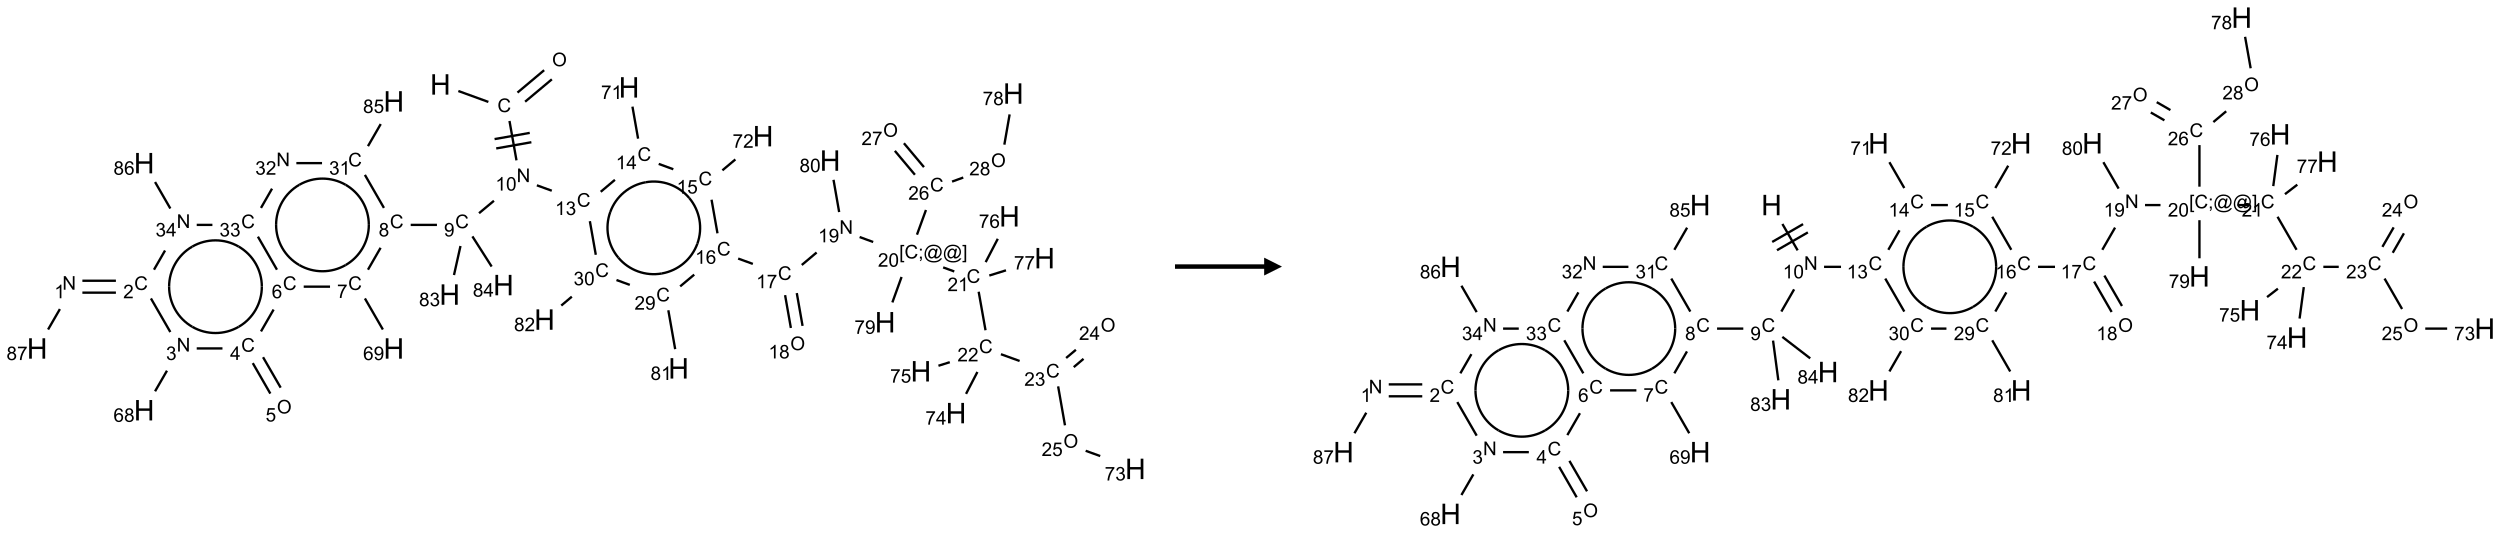 <?xml version="1.0" encoding="UTF-8"?>
<svg xmlns="http://www.w3.org/2000/svg" xmlns:xlink="http://www.w3.org/1999/xlink" width="1402" height="299" viewBox="0 0 1402 299">
<defs>
<g>
<g id="glyph-0-0">
<path d="M 2 0 L 2 -10 L 10 -10 L 10 0 Z M 2.25 -0.25 L 9.75 -0.25 L 9.75 -9.75 L 2.25 -9.75 Z M 2.25 -0.25 "/>
</g>
<g id="glyph-0-1">
<path d="M 1.281 0 L 1.281 -11.453 L 2.797 -11.453 L 2.797 -6.75 L 8.75 -6.75 L 8.75 -11.453 L 10.266 -11.453 L 10.266 0 L 8.75 0 L 8.75 -5.398 L 2.797 -5.398 L 2.797 0 Z M 1.281 0 "/>
</g>
<g id="glyph-1-0">
<path d="M 1.332 0 L 1.332 -6.668 L 6.668 -6.668 L 6.668 0 Z M 1.5 -0.168 L 6.5 -0.168 L 6.5 -6.5 L 1.5 -6.5 Z M 1.5 -0.168 "/>
</g>
<g id="glyph-1-1">
<path d="M 6.27 -2.676 L 7.281 -2.422 C 7.07 -1.594 6.688 -0.961 6.137 -0.523 C 5.586 -0.086 4.914 0.129 4.121 0.129 C 3.297 0.129 2.629 -0.039 2.113 -0.371 C 1.598 -0.707 1.203 -1.191 0.934 -1.828 C 0.664 -2.465 0.531 -3.145 0.531 -3.875 C 0.531 -4.672 0.684 -5.363 0.988 -5.957 C 1.293 -6.547 1.723 -6.996 2.285 -7.305 C 2.844 -7.613 3.461 -7.766 4.137 -7.766 C 4.898 -7.766 5.543 -7.57 6.062 -7.184 C 6.582 -6.793 6.945 -6.246 7.152 -5.543 L 6.156 -5.309 C 5.98 -5.863 5.723 -6.266 5.387 -6.52 C 5.051 -6.773 4.625 -6.902 4.113 -6.902 C 3.527 -6.902 3.039 -6.762 2.645 -6.48 C 2.25 -6.199 1.973 -5.82 1.812 -5.348 C 1.652 -4.871 1.574 -4.383 1.574 -3.879 C 1.574 -3.23 1.668 -2.664 1.855 -2.18 C 2.047 -1.695 2.34 -1.332 2.738 -1.094 C 3.137 -0.855 3.57 -0.734 4.035 -0.734 C 4.602 -0.734 5.082 -0.898 5.473 -1.223 C 5.867 -1.551 6.133 -2.035 6.27 -2.676 Z M 6.27 -2.676 "/>
</g>
<g id="glyph-1-2">
<path d="M 0.516 -3.719 C 0.516 -4.984 0.855 -5.977 1.535 -6.695 C 2.215 -7.414 3.094 -7.77 4.172 -7.77 C 4.875 -7.77 5.512 -7.602 6.078 -7.266 C 6.645 -6.93 7.074 -6.461 7.371 -5.855 C 7.668 -5.254 7.816 -4.57 7.816 -3.809 C 7.816 -3.035 7.66 -2.34 7.348 -1.73 C 7.035 -1.117 6.594 -0.656 6.02 -0.34 C 5.449 -0.027 4.828 0.129 4.168 0.129 C 3.449 0.129 2.805 -0.043 2.238 -0.391 C 1.672 -0.738 1.246 -1.211 0.953 -1.812 C 0.66 -2.414 0.516 -3.047 0.516 -3.719 Z M 1.559 -3.703 C 1.559 -2.781 1.805 -2.059 2.301 -1.527 C 2.793 -1 3.414 -0.734 4.16 -0.734 C 4.922 -0.734 5.547 -1 6.039 -1.535 C 6.531 -2.07 6.777 -2.828 6.777 -3.812 C 6.777 -4.434 6.672 -4.977 6.461 -5.441 C 6.25 -5.902 5.945 -6.262 5.539 -6.52 C 5.133 -6.773 4.68 -6.902 4.176 -6.902 C 3.461 -6.902 2.848 -6.656 2.332 -6.164 C 1.816 -5.672 1.559 -4.852 1.559 -3.703 Z M 1.559 -3.703 "/>
</g>
<g id="glyph-1-3">
<path d="M 0.812 0 L 0.812 -7.637 L 1.848 -7.637 L 5.859 -1.641 L 5.859 -7.637 L 6.828 -7.637 L 6.828 0 L 5.793 0 L 1.781 -6 L 1.781 0 Z M 0.812 0 "/>
</g>
<g id="glyph-1-4">
<path d="M 3.973 0 L 3.035 0 L 3.035 -5.973 C 2.809 -5.758 2.516 -5.543 2.148 -5.328 C 1.781 -5.113 1.453 -4.953 1.16 -4.844 L 1.16 -5.75 C 1.684 -5.996 2.145 -6.297 2.535 -6.645 C 2.93 -6.996 3.207 -7.336 3.371 -7.668 L 3.973 -7.668 Z M 3.973 0 "/>
</g>
<g id="glyph-1-5">
<path d="M 0.441 -3.766 C 0.441 -4.668 0.535 -5.395 0.723 -5.945 C 0.906 -6.496 1.184 -6.922 1.551 -7.219 C 1.918 -7.516 2.375 -7.668 2.934 -7.668 C 3.344 -7.668 3.703 -7.586 4.012 -7.418 C 4.32 -7.254 4.574 -7.016 4.777 -6.707 C 4.977 -6.395 5.137 -6.016 5.25 -5.57 C 5.363 -5.125 5.422 -4.523 5.422 -3.766 C 5.422 -2.871 5.328 -2.148 5.145 -1.598 C 4.961 -1.047 4.688 -0.621 4.32 -0.32 C 3.953 -0.02 3.492 0.129 2.934 0.129 C 2.195 0.129 1.617 -0.133 1.199 -0.66 C 0.695 -1.297 0.441 -2.332 0.441 -3.766 Z M 1.406 -3.766 C 1.406 -2.512 1.555 -1.68 1.848 -1.262 C 2.141 -0.848 2.5 -0.641 2.934 -0.641 C 3.363 -0.641 3.727 -0.848 4.02 -1.266 C 4.312 -1.684 4.457 -2.516 4.457 -3.766 C 4.457 -5.023 4.312 -5.859 4.02 -6.27 C 3.727 -6.684 3.359 -6.891 2.922 -6.891 C 2.492 -6.891 2.148 -6.707 1.891 -6.344 C 1.566 -5.879 1.406 -5.02 1.406 -3.766 Z M 1.406 -3.766 "/>
</g>
<g id="glyph-1-6">
<path d="M 0.582 -1.766 L 1.484 -1.848 C 1.562 -1.426 1.707 -1.117 1.922 -0.926 C 2.137 -0.734 2.414 -0.641 2.75 -0.641 C 3.039 -0.641 3.289 -0.707 3.508 -0.84 C 3.727 -0.973 3.902 -1.148 4.043 -1.367 C 4.18 -1.586 4.297 -1.887 4.391 -2.262 C 4.484 -2.637 4.531 -3.016 4.531 -3.406 C 4.531 -3.449 4.531 -3.512 4.527 -3.594 C 4.34 -3.297 4.082 -3.055 3.758 -2.867 C 3.434 -2.68 3.082 -2.59 2.703 -2.59 C 2.07 -2.59 1.535 -2.816 1.098 -3.277 C 0.66 -3.734 0.441 -4.34 0.441 -5.09 C 0.441 -5.863 0.672 -6.484 1.129 -6.957 C 1.586 -7.43 2.156 -7.668 2.844 -7.668 C 3.34 -7.668 3.793 -7.531 4.207 -7.266 C 4.617 -7 4.93 -6.617 5.145 -6.121 C 5.355 -5.629 5.465 -4.91 5.465 -3.973 C 5.465 -2.996 5.359 -2.223 5.145 -1.645 C 4.934 -1.066 4.617 -0.625 4.199 -0.324 C 3.781 -0.02 3.293 0.129 2.73 0.129 C 2.133 0.129 1.645 -0.035 1.266 -0.367 C 0.887 -0.699 0.66 -1.164 0.582 -1.766 Z M 4.422 -5.137 C 4.422 -5.676 4.277 -6.102 3.992 -6.418 C 3.707 -6.734 3.359 -6.891 2.957 -6.891 C 2.543 -6.891 2.18 -6.719 1.871 -6.379 C 1.562 -6.039 1.406 -5.598 1.406 -5.059 C 1.406 -4.57 1.555 -4.176 1.848 -3.871 C 2.141 -3.566 2.5 -3.418 2.934 -3.418 C 3.367 -3.418 3.723 -3.57 4.004 -3.871 C 4.281 -4.176 4.422 -4.598 4.422 -5.137 Z M 4.422 -5.137 "/>
</g>
<g id="glyph-1-7">
<path d="M 1.887 -4.141 C 1.496 -4.281 1.207 -4.484 1.02 -4.75 C 0.832 -5.016 0.738 -5.328 0.738 -5.699 C 0.738 -6.254 0.938 -6.719 1.34 -7.098 C 1.738 -7.477 2.27 -7.668 2.934 -7.668 C 3.598 -7.668 4.137 -7.473 4.543 -7.086 C 4.949 -6.699 5.152 -6.227 5.152 -5.672 C 5.152 -5.316 5.059 -5.008 4.871 -4.746 C 4.688 -4.484 4.406 -4.281 4.027 -4.141 C 4.496 -3.988 4.852 -3.742 5.098 -3.402 C 5.34 -3.062 5.465 -2.656 5.465 -2.184 C 5.465 -1.531 5.234 -0.98 4.77 -0.535 C 4.309 -0.09 3.703 0.129 2.949 0.129 C 2.195 0.129 1.586 -0.094 1.125 -0.539 C 0.664 -0.984 0.434 -1.543 0.434 -2.207 C 0.434 -2.703 0.559 -3.121 0.809 -3.457 C 1.062 -3.793 1.422 -4.02 1.887 -4.141 Z M 1.699 -5.73 C 1.699 -5.367 1.812 -5.074 2.047 -4.844 C 2.281 -4.613 2.582 -4.5 2.953 -4.5 C 3.312 -4.5 3.609 -4.613 3.84 -4.84 C 4.07 -5.066 4.188 -5.348 4.188 -5.676 C 4.188 -6.02 4.07 -6.309 3.832 -6.543 C 3.594 -6.777 3.297 -6.895 2.941 -6.895 C 2.586 -6.895 2.289 -6.781 2.051 -6.551 C 1.816 -6.324 1.699 -6.047 1.699 -5.73 Z M 1.395 -2.203 C 1.395 -1.938 1.461 -1.676 1.586 -1.426 C 1.711 -1.176 1.902 -0.984 2.152 -0.848 C 2.402 -0.711 2.672 -0.641 2.957 -0.641 C 3.406 -0.641 3.777 -0.785 4.066 -1.074 C 4.359 -1.363 4.504 -1.727 4.504 -2.172 C 4.504 -2.625 4.355 -2.996 4.055 -3.293 C 3.754 -3.586 3.379 -3.734 2.926 -3.734 C 2.484 -3.734 2.121 -3.59 1.832 -3.297 C 1.543 -3.004 1.395 -2.641 1.395 -2.203 Z M 1.395 -2.203 "/>
</g>
<g id="glyph-1-8">
<path d="M 0.504 -6.637 L 0.504 -7.535 L 5.449 -7.535 L 5.449 -6.809 C 4.961 -6.289 4.48 -5.602 4.004 -4.746 C 3.527 -3.887 3.156 -3.004 2.895 -2.098 C 2.707 -1.461 2.59 -0.762 2.535 0 L 1.574 0 C 1.582 -0.602 1.703 -1.328 1.926 -2.176 C 2.152 -3.027 2.477 -3.848 2.898 -4.637 C 3.32 -5.426 3.77 -6.094 4.246 -6.637 Z M 0.504 -6.637 "/>
</g>
<g id="glyph-1-9">
<path d="M 5.309 -5.766 L 4.375 -5.691 C 4.293 -6.059 4.172 -6.328 4.02 -6.496 C 3.766 -6.762 3.453 -6.895 3.082 -6.895 C 2.785 -6.895 2.523 -6.812 2.297 -6.645 C 2 -6.43 1.77 -6.117 1.598 -5.703 C 1.43 -5.289 1.34 -4.703 1.332 -3.938 C 1.559 -4.281 1.836 -4.535 2.16 -4.703 C 2.488 -4.871 2.828 -4.953 3.188 -4.953 C 3.812 -4.953 4.344 -4.723 4.785 -4.262 C 5.223 -3.801 5.441 -3.207 5.441 -2.48 C 5.441 -2 5.34 -1.555 5.133 -1.145 C 4.926 -0.73 4.641 -0.418 4.281 -0.199 C 3.922 0.02 3.512 0.129 3.051 0.129 C 2.27 0.129 1.633 -0.156 1.141 -0.73 C 0.648 -1.305 0.402 -2.254 0.402 -3.574 C 0.402 -5.051 0.672 -6.121 1.219 -6.793 C 1.695 -7.375 2.336 -7.668 3.141 -7.668 C 3.742 -7.668 4.234 -7.5 4.617 -7.16 C 5 -6.824 5.23 -6.359 5.309 -5.766 Z M 1.48 -2.473 C 1.48 -2.152 1.547 -1.844 1.684 -1.547 C 1.82 -1.25 2.016 -1.027 2.262 -0.871 C 2.508 -0.719 2.766 -0.641 3.035 -0.641 C 3.434 -0.641 3.773 -0.801 4.059 -1.121 C 4.344 -1.441 4.484 -1.875 4.484 -2.422 C 4.484 -2.949 4.344 -3.367 4.062 -3.668 C 3.781 -3.973 3.426 -4.125 3 -4.125 C 2.578 -4.125 2.219 -3.973 1.922 -3.668 C 1.625 -3.363 1.48 -2.969 1.48 -2.473 Z M 1.48 -2.473 "/>
</g>
<g id="glyph-1-10">
<path d="M 3.449 0 L 3.449 -1.828 L 0.137 -1.828 L 0.137 -2.688 L 3.621 -7.637 L 4.387 -7.637 L 4.387 -2.688 L 5.418 -2.688 L 5.418 -1.828 L 4.387 -1.828 L 4.387 0 Z M 3.449 -2.688 L 3.449 -6.129 L 1.059 -2.688 Z M 3.449 -2.688 "/>
</g>
<g id="glyph-1-11">
<path d="M 0.441 -2 L 1.426 -2.082 C 1.5 -1.605 1.668 -1.242 1.934 -1.004 C 2.199 -0.762 2.52 -0.641 2.895 -0.641 C 3.348 -0.641 3.73 -0.812 4.043 -1.152 C 4.355 -1.492 4.512 -1.941 4.512 -2.504 C 4.512 -3.039 4.359 -3.461 4.059 -3.77 C 3.758 -4.078 3.367 -4.234 2.879 -4.234 C 2.578 -4.234 2.305 -4.164 2.062 -4.027 C 1.82 -3.891 1.629 -3.715 1.488 -3.496 L 0.609 -3.609 L 1.348 -7.531 L 5.145 -7.531 L 5.145 -6.637 L 2.098 -6.637 L 1.688 -4.582 C 2.145 -4.902 2.625 -5.062 3.129 -5.062 C 3.797 -5.062 4.359 -4.832 4.816 -4.371 C 5.277 -3.91 5.504 -3.312 5.504 -2.59 C 5.504 -1.898 5.305 -1.301 4.902 -0.797 C 4.41 -0.18 3.742 0.129 2.895 0.129 C 2.199 0.129 1.633 -0.062 1.195 -0.453 C 0.758 -0.844 0.504 -1.359 0.441 -2 Z M 0.441 -2 "/>
</g>
<g id="glyph-1-12">
<path d="M 0.449 -2.016 L 1.387 -2.141 C 1.492 -1.609 1.676 -1.227 1.934 -0.992 C 2.191 -0.758 2.508 -0.641 2.879 -0.641 C 3.32 -0.641 3.695 -0.793 3.996 -1.098 C 4.301 -1.402 4.453 -1.781 4.453 -2.234 C 4.453 -2.664 4.312 -3.02 4.031 -3.301 C 3.75 -3.578 3.391 -3.719 2.957 -3.719 C 2.781 -3.719 2.562 -3.684 2.297 -3.613 L 2.402 -4.438 C 2.465 -4.43 2.516 -4.426 2.551 -4.426 C 2.949 -4.426 3.312 -4.531 3.629 -4.738 C 3.949 -4.949 4.109 -5.27 4.109 -5.703 C 4.109 -6.047 3.992 -6.332 3.762 -6.559 C 3.527 -6.785 3.227 -6.895 2.859 -6.895 C 2.496 -6.895 2.191 -6.781 1.949 -6.551 C 1.707 -6.324 1.547 -5.98 1.48 -5.52 L 0.543 -5.688 C 0.656 -6.316 0.918 -6.805 1.324 -7.148 C 1.73 -7.492 2.234 -7.668 2.84 -7.668 C 3.254 -7.668 3.641 -7.578 3.988 -7.398 C 4.34 -7.219 4.609 -6.977 4.793 -6.668 C 4.98 -6.359 5.074 -6.031 5.074 -5.684 C 5.074 -5.352 4.984 -5.051 4.809 -4.781 C 4.629 -4.512 4.367 -4.297 4.02 -4.137 C 4.473 -4.031 4.824 -3.816 5.074 -3.488 C 5.324 -3.16 5.449 -2.75 5.449 -2.254 C 5.449 -1.59 5.203 -1.023 4.719 -0.559 C 4.234 -0.098 3.617 0.137 2.875 0.137 C 2.203 0.137 1.648 -0.062 1.207 -0.465 C 0.762 -0.863 0.512 -1.379 0.449 -2.016 Z M 0.449 -2.016 "/>
</g>
<g id="glyph-1-13">
<path d="M 5.371 -0.902 L 5.371 0 L 0.324 0 C 0.316 -0.227 0.352 -0.441 0.434 -0.652 C 0.562 -0.996 0.766 -1.332 1.051 -1.668 C 1.332 -2 1.742 -2.387 2.277 -2.824 C 3.105 -3.504 3.668 -4.043 3.957 -4.441 C 4.25 -4.84 4.395 -5.215 4.395 -5.566 C 4.395 -5.938 4.262 -6.254 3.996 -6.508 C 3.73 -6.762 3.387 -6.891 2.957 -6.891 C 2.508 -6.891 2.145 -6.754 1.875 -6.484 C 1.605 -6.215 1.469 -5.84 1.465 -5.359 L 0.5 -5.457 C 0.566 -6.176 0.812 -6.727 1.246 -7.102 C 1.676 -7.477 2.254 -7.668 2.98 -7.668 C 3.711 -7.668 4.293 -7.465 4.719 -7.059 C 5.145 -6.652 5.359 -6.148 5.359 -5.547 C 5.359 -5.242 5.297 -4.941 5.172 -4.645 C 5.047 -4.352 4.84 -4.039 4.551 -3.715 C 4.262 -3.387 3.777 -2.938 3.105 -2.371 C 2.543 -1.898 2.18 -1.578 2.02 -1.41 C 1.859 -1.242 1.73 -1.07 1.625 -0.902 Z M 5.371 -0.902 "/>
</g>
<g id="glyph-1-14">
<path d="M 0.723 2.121 L 0.723 -7.637 L 2.793 -7.637 L 2.793 -6.859 L 1.66 -6.859 L 1.66 1.344 L 2.793 1.344 L 2.793 2.121 Z M 0.723 2.121 "/>
</g>
<g id="glyph-1-15">
<path d="M 0.949 -4.465 L 0.949 -5.531 L 2.016 -5.531 L 2.016 -4.465 Z M 0.949 0 L 0.949 -1.066 L 2.016 -1.066 L 2.016 0 C 2.016 0.391 1.945 0.711 1.809 0.949 C 1.668 1.191 1.449 1.379 1.145 1.512 L 0.887 1.109 C 1.082 1.023 1.23 0.895 1.324 0.727 C 1.418 0.559 1.469 0.316 1.48 0 Z M 0.949 0 "/>
</g>
<g id="glyph-1-16">
<path d="M 6.047 -0.848 C 5.82 -0.59 5.57 -0.379 5.289 -0.223 C 5.008 -0.062 4.73 0.016 4.449 0.016 C 4.141 0.016 3.84 -0.074 3.547 -0.254 C 3.254 -0.434 3.02 -0.715 2.836 -1.09 C 2.652 -1.465 2.562 -1.875 2.562 -2.324 C 2.562 -2.875 2.703 -3.43 2.988 -3.98 C 3.27 -4.535 3.621 -4.953 4.043 -5.23 C 4.461 -5.508 4.871 -5.645 5.266 -5.645 C 5.566 -5.645 5.855 -5.566 6.129 -5.41 C 6.402 -5.25 6.641 -5.012 6.84 -4.688 L 7.016 -5.496 L 7.949 -5.496 L 7.199 -2 C 7.094 -1.516 7.043 -1.246 7.043 -1.191 C 7.043 -1.098 7.078 -1.02 7.148 -0.949 C 7.219 -0.883 7.305 -0.848 7.406 -0.848 C 7.59 -0.848 7.832 -0.953 8.129 -1.168 C 8.527 -1.445 8.84 -1.816 9.07 -2.285 C 9.301 -2.75 9.418 -3.234 9.418 -3.73 C 9.418 -4.309 9.27 -4.852 8.973 -5.355 C 8.676 -5.859 8.23 -6.262 7.645 -6.562 C 7.055 -6.863 6.406 -7.016 5.691 -7.016 C 4.879 -7.016 4.137 -6.824 3.465 -6.445 C 2.793 -6.066 2.273 -5.52 1.902 -4.809 C 1.535 -4.098 1.348 -3.34 1.348 -2.527 C 1.348 -1.676 1.535 -0.941 1.902 -0.328 C 2.273 0.285 2.809 0.742 3.508 1.035 C 4.207 1.328 4.984 1.473 5.832 1.473 C 6.742 1.473 7.504 1.32 8.121 1.016 C 8.734 0.711 9.195 0.34 9.5 -0.098 L 10.441 -0.098 C 10.266 0.266 9.961 0.637 9.531 1.016 C 9.102 1.395 8.59 1.695 7.996 1.914 C 7.402 2.133 6.688 2.246 5.848 2.246 C 5.078 2.246 4.367 2.145 3.715 1.949 C 3.066 1.75 2.512 1.453 2.051 1.055 C 1.594 0.656 1.25 0.199 1.016 -0.316 C 0.723 -0.973 0.578 -1.684 0.578 -2.441 C 0.578 -3.289 0.75 -4.098 1.098 -4.863 C 1.523 -5.805 2.125 -6.527 2.902 -7.027 C 3.684 -7.527 4.629 -7.777 5.738 -7.777 C 6.602 -7.777 7.375 -7.602 8.059 -7.246 C 8.746 -6.895 9.285 -6.371 9.684 -5.672 C 10.02 -5.07 10.188 -4.418 10.188 -3.715 C 10.188 -2.707 9.832 -1.812 9.125 -1.031 C 8.492 -0.328 7.801 0.02 7.051 0.02 C 6.812 0.02 6.617 -0.016 6.473 -0.09 C 6.324 -0.16 6.215 -0.266 6.145 -0.402 C 6.102 -0.488 6.066 -0.637 6.047 -0.848 Z M 3.527 -2.262 C 3.527 -1.785 3.641 -1.414 3.863 -1.152 C 4.09 -0.887 4.348 -0.754 4.641 -0.754 C 4.836 -0.754 5.039 -0.812 5.254 -0.93 C 5.469 -1.047 5.676 -1.219 5.871 -1.449 C 6.066 -1.676 6.23 -1.969 6.355 -2.32 C 6.48 -2.672 6.543 -3.027 6.543 -3.379 C 6.543 -3.852 6.426 -4.219 6.191 -4.48 C 5.957 -4.738 5.672 -4.871 5.332 -4.871 C 5.109 -4.871 4.902 -4.812 4.707 -4.699 C 4.512 -4.586 4.32 -4.406 4.137 -4.156 C 3.953 -3.906 3.805 -3.602 3.691 -3.246 C 3.582 -2.887 3.527 -2.559 3.527 -2.262 Z M 3.527 -2.262 "/>
</g>
<g id="glyph-1-17">
<path d="M 2.27 2.121 L 0.203 2.121 L 0.203 1.344 L 1.332 1.344 L 1.332 -6.859 L 0.203 -6.859 L 0.203 -7.637 L 2.27 -7.637 Z M 2.27 2.121 "/>
</g>
</g>
</defs>
<path fill="none" stroke-width="0.033" stroke-linecap="butt" stroke-linejoin="miter" stroke="rgb(0%, 0%, 0%)" stroke-opacity="1" stroke-miterlimit="10" d="M 5.905 0.393 L 6.326 0.546 " transform="matrix(40, 0, 0, 40, 20.838, 35.32)"/>
<path fill="none" stroke-width="0.033" stroke-linecap="butt" stroke-linejoin="miter" stroke="rgb(0%, 0%, 0%)" stroke-opacity="1" stroke-miterlimit="10" d="M 6.841 0.543 L 7.216 0.229 " transform="matrix(40, 0, 0, 40, 20.838, 35.32)"/>
<path fill="none" stroke-width="0.033" stroke-linecap="butt" stroke-linejoin="miter" stroke="rgb(0%, 0%, 0%)" stroke-opacity="1" stroke-miterlimit="10" d="M 6.734 0.415 L 7.108 0.101 " transform="matrix(40, 0, 0, 40, 20.838, 35.32)"/>
<path fill="none" stroke-width="0.033" stroke-linecap="butt" stroke-linejoin="miter" stroke="rgb(0%, 0%, 0%)" stroke-opacity="1" stroke-miterlimit="10" d="M 6.622 0.813 L 6.72 1.365 " transform="matrix(40, 0, 0, 40, 20.838, 35.32)"/>
<path fill="none" stroke-width="0.033" stroke-linecap="butt" stroke-linejoin="miter" stroke="rgb(0%, 0%, 0%)" stroke-opacity="1" stroke-miterlimit="10" d="M 6.436 1.198 L 6.929 1.111 " transform="matrix(40, 0, 0, 40, 20.838, 35.32)"/>
<path fill="none" stroke-width="0.033" stroke-linecap="butt" stroke-linejoin="miter" stroke="rgb(0%, 0%, 0%)" stroke-opacity="1" stroke-miterlimit="10" d="M 6.413 1.067 L 6.906 0.98 " transform="matrix(40, 0, 0, 40, 20.838, 35.32)"/>
<path fill="none" stroke-width="0.033" stroke-linecap="butt" stroke-linejoin="miter" stroke="rgb(0%, 0%, 0%)" stroke-opacity="1" stroke-miterlimit="10" d="M 6.404 1.932 L 6.195 2.106 " transform="matrix(40, 0, 0, 40, 20.838, 35.32)"/>
<path fill="none" stroke-width="0.033" stroke-linecap="butt" stroke-linejoin="miter" stroke="rgb(0%, 0%, 0%)" stroke-opacity="1" stroke-miterlimit="10" d="M 5.605 2.27 L 5.237 2.27 " transform="matrix(40, 0, 0, 40, 20.838, 35.32)"/>
<path fill="none" stroke-width="0.033" stroke-linecap="butt" stroke-linejoin="miter" stroke="rgb(0%, 0%, 0%)" stroke-opacity="1" stroke-miterlimit="10" d="M 4.815 2.591 L 4.638 2.898 " transform="matrix(40, 0, 0, 40, 20.838, 35.32)"/>
<path fill="none" stroke-width="0.033" stroke-linecap="butt" stroke-linejoin="miter" stroke="rgb(0%, 0%, 0%)" stroke-opacity="1" stroke-miterlimit="10" d="M 4.595 3.301 L 4.847 3.737 " transform="matrix(40, 0, 0, 40, 20.838, 35.32)"/>
<path fill="none" stroke-width="0.033" stroke-linecap="butt" stroke-linejoin="miter" stroke="rgb(0%, 0%, 0%)" stroke-opacity="1" stroke-miterlimit="10" d="M 4.106 3.136 L 3.737 3.136 " transform="matrix(40, 0, 0, 40, 20.838, 35.32)"/>
<path fill="none" stroke-width="0.033" stroke-linecap="butt" stroke-linejoin="miter" stroke="rgb(0%, 0%, 0%)" stroke-opacity="1" stroke-miterlimit="10" d="M 3.315 3.457 L 3.138 3.764 " transform="matrix(40, 0, 0, 40, 20.838, 35.32)"/>
<path fill="none" stroke-width="0.033" stroke-linecap="butt" stroke-linejoin="miter" stroke="rgb(0%, 0%, 0%)" stroke-opacity="1" stroke-miterlimit="10" d="M 3.023 4.208 L 3.269 4.635 " transform="matrix(40, 0, 0, 40, 20.838, 35.32)"/>
<path fill="none" stroke-width="0.033" stroke-linecap="butt" stroke-linejoin="miter" stroke="rgb(0%, 0%, 0%)" stroke-opacity="1" stroke-miterlimit="10" d="M 3.167 4.125 L 3.414 4.552 " transform="matrix(40, 0, 0, 40, 20.838, 35.32)"/>
<path fill="none" stroke-width="0.033" stroke-linecap="butt" stroke-linejoin="miter" stroke="rgb(0%, 0%, 0%)" stroke-opacity="1" stroke-miterlimit="10" d="M 2.598 4.002 L 2.237 4.002 " transform="matrix(40, 0, 0, 40, 20.838, 35.32)"/>
<path fill="none" stroke-width="0.033" stroke-linecap="butt" stroke-linejoin="miter" stroke="rgb(0%, 0%, 0%)" stroke-opacity="1" stroke-miterlimit="10" d="M 1.82 4.314 L 1.653 4.603 " transform="matrix(40, 0, 0, 40, 20.838, 35.32)"/>
<path fill="none" stroke-width="0.033" stroke-linecap="butt" stroke-linejoin="miter" stroke="rgb(0%, 0%, 0%)" stroke-opacity="1" stroke-miterlimit="10" d="M 1.867 3.772 L 1.595 3.301 " transform="matrix(40, 0, 0, 40, 20.838, 35.32)"/>
<path fill="none" stroke-width="0.033" stroke-linecap="butt" stroke-linejoin="miter" stroke="rgb(0%, 0%, 0%)" stroke-opacity="1" stroke-miterlimit="10" d="M 1.104 3.053 L 0.634 3.053 " transform="matrix(40, 0, 0, 40, 20.838, 35.32)"/>
<path fill="none" stroke-width="0.033" stroke-linecap="butt" stroke-linejoin="miter" stroke="rgb(0%, 0%, 0%)" stroke-opacity="1" stroke-miterlimit="10" d="M 1.104 3.22 L 0.634 3.22 " transform="matrix(40, 0, 0, 40, 20.838, 35.32)"/>
<path fill="none" stroke-width="0.033" stroke-linecap="butt" stroke-linejoin="miter" stroke="rgb(0%, 0%, 0%)" stroke-opacity="1" stroke-miterlimit="10" d="M 0.319 3.45 L 0.153 3.737 " transform="matrix(40, 0, 0, 40, 20.838, 35.32)"/>
<path fill="none" stroke-width="0.033" stroke-linecap="butt" stroke-linejoin="miter" stroke="rgb(0%, 0%, 0%)" stroke-opacity="1" stroke-miterlimit="10" d="M 1.638 2.898 L 1.793 2.629 " transform="matrix(40, 0, 0, 40, 20.838, 35.32)"/>
<path fill="none" stroke-width="0.033" stroke-linecap="butt" stroke-linejoin="miter" stroke="rgb(0%, 0%, 0%)" stroke-opacity="1" stroke-miterlimit="10" d="M 1.867 2.04 L 1.653 1.669 " transform="matrix(40, 0, 0, 40, 20.838, 35.32)"/>
<path fill="none" stroke-width="0.033" stroke-linecap="butt" stroke-linejoin="miter" stroke="rgb(0%, 0%, 0%)" stroke-opacity="1" stroke-miterlimit="10" d="M 2.237 2.27 L 2.457 2.27 " transform="matrix(40, 0, 0, 40, 20.838, 35.32)"/>
<path fill="none" stroke-width="0.033" stroke-linecap="butt" stroke-linejoin="miter" stroke="rgb(0%, 0%, 0%)" stroke-opacity="1" stroke-miterlimit="10" d="M 3.095 2.435 L 3.362 2.898 " transform="matrix(40, 0, 0, 40, 20.838, 35.32)"/>
<path fill="none" stroke-width="0.033" stroke-linecap="butt" stroke-linejoin="miter" stroke="rgb(0%, 0%, 0%)" stroke-opacity="1" stroke-miterlimit="10" d="M 3.138 2.032 L 3.293 1.762 " transform="matrix(40, 0, 0, 40, 20.838, 35.32)"/>
<path fill="none" stroke-width="0.033" stroke-linecap="butt" stroke-linejoin="miter" stroke="rgb(0%, 0%, 0%)" stroke-opacity="1" stroke-miterlimit="10" d="M 3.634 1.404 L 3.994 1.404 " transform="matrix(40, 0, 0, 40, 20.838, 35.32)"/>
<path fill="none" stroke-width="0.033" stroke-linecap="butt" stroke-linejoin="miter" stroke="rgb(0%, 0%, 0%)" stroke-opacity="1" stroke-miterlimit="10" d="M 4.595 1.569 L 4.862 2.032 " transform="matrix(40, 0, 0, 40, 20.838, 35.32)"/>
<path fill="none" stroke-width="0.033" stroke-linecap="butt" stroke-linejoin="miter" stroke="rgb(0%, 0%, 0%)" stroke-opacity="1" stroke-miterlimit="10" d="M 4.638 1.166 L 4.817 0.856 " transform="matrix(40, 0, 0, 40, 20.838, 35.32)"/>
<path fill="none" stroke-width="0.033" stroke-linecap="butt" stroke-linejoin="miter" stroke="rgb(0%, 0%, 0%)" stroke-opacity="1" stroke-miterlimit="10" d="M 5.935 2.566 L 5.844 2.973 " transform="matrix(40, 0, 0, 40, 20.838, 35.32)"/>
<path fill="none" stroke-width="0.033" stroke-linecap="butt" stroke-linejoin="miter" stroke="rgb(0%, 0%, 0%)" stroke-opacity="1" stroke-miterlimit="10" d="M 6.102 2.431 L 6.372 2.854 " transform="matrix(40, 0, 0, 40, 20.838, 35.32)"/>
<path fill="none" stroke-width="0.033" stroke-linecap="butt" stroke-linejoin="miter" stroke="rgb(0%, 0%, 0%)" stroke-opacity="1" stroke-miterlimit="10" d="M 7.006 1.715 L 7.215 1.791 " transform="matrix(40, 0, 0, 40, 20.838, 35.32)"/>
<path fill="none" stroke-width="0.033" stroke-linecap="butt" stroke-linejoin="miter" stroke="rgb(0%, 0%, 0%)" stroke-opacity="1" stroke-miterlimit="10" d="M 7.901 1.806 L 8.1 1.638 " transform="matrix(40, 0, 0, 40, 20.838, 35.32)"/>
<path fill="none" stroke-width="0.033" stroke-linecap="butt" stroke-linejoin="miter" stroke="rgb(0%, 0%, 0%)" stroke-opacity="1" stroke-miterlimit="10" d="M 8.425 1.061 L 8.346 0.612 " transform="matrix(40, 0, 0, 40, 20.838, 35.32)"/>
<path fill="none" stroke-width="0.033" stroke-linecap="butt" stroke-linejoin="miter" stroke="rgb(0%, 0%, 0%)" stroke-opacity="1" stroke-miterlimit="10" d="M 8.714 1.415 L 8.919 1.49 " transform="matrix(40, 0, 0, 40, 20.838, 35.32)"/>
<path fill="none" stroke-width="0.033" stroke-linecap="butt" stroke-linejoin="miter" stroke="rgb(0%, 0%, 0%)" stroke-opacity="1" stroke-miterlimit="10" d="M 9.607 1.505 L 9.789 1.352 " transform="matrix(40, 0, 0, 40, 20.838, 35.32)"/>
<path fill="none" stroke-width="0.033" stroke-linecap="butt" stroke-linejoin="miter" stroke="rgb(0%, 0%, 0%)" stroke-opacity="1" stroke-miterlimit="10" d="M 9.455 1.917 L 9.538 2.388 " transform="matrix(40, 0, 0, 40, 20.838, 35.32)"/>
<path fill="none" stroke-width="0.033" stroke-linecap="butt" stroke-linejoin="miter" stroke="rgb(0%, 0%, 0%)" stroke-opacity="1" stroke-miterlimit="10" d="M 9.828 2.742 L 10.034 2.817 " transform="matrix(40, 0, 0, 40, 20.838, 35.32)"/>
<path fill="none" stroke-width="0.033" stroke-linecap="butt" stroke-linejoin="miter" stroke="rgb(0%, 0%, 0%)" stroke-opacity="1" stroke-miterlimit="10" d="M 10.486 3.255 L 10.567 3.715 " transform="matrix(40, 0, 0, 40, 20.838, 35.32)"/>
<path fill="none" stroke-width="0.033" stroke-linecap="butt" stroke-linejoin="miter" stroke="rgb(0%, 0%, 0%)" stroke-opacity="1" stroke-miterlimit="10" d="M 10.65 3.226 L 10.731 3.686 " transform="matrix(40, 0, 0, 40, 20.838, 35.32)"/>
<path fill="none" stroke-width="0.033" stroke-linecap="butt" stroke-linejoin="miter" stroke="rgb(0%, 0%, 0%)" stroke-opacity="1" stroke-miterlimit="10" d="M 10.72 2.832 L 10.928 2.657 " transform="matrix(40, 0, 0, 40, 20.838, 35.32)"/>
<path fill="none" stroke-width="0.033" stroke-linecap="butt" stroke-linejoin="miter" stroke="rgb(0%, 0%, 0%)" stroke-opacity="1" stroke-miterlimit="10" d="M 11.531 2.44 L 11.721 2.51 " transform="matrix(40, 0, 0, 40, 20.838, 35.32)"/>
<path fill="none" stroke-width="0.033" stroke-linecap="butt" stroke-linejoin="miter" stroke="rgb(0%, 0%, 0%)" stroke-opacity="1" stroke-miterlimit="10" d="M 12.702 2.866 L 12.858 2.923 " transform="matrix(40, 0, 0, 40, 20.838, 35.32)"/>
<path fill="none" stroke-width="0.033" stroke-linecap="butt" stroke-linejoin="miter" stroke="rgb(0%, 0%, 0%)" stroke-opacity="1" stroke-miterlimit="10" d="M 13.2 3.207 L 13.296 3.747 " transform="matrix(40, 0, 0, 40, 20.838, 35.32)"/>
<path fill="none" stroke-width="0.033" stroke-linecap="butt" stroke-linejoin="miter" stroke="rgb(0%, 0%, 0%)" stroke-opacity="1" stroke-miterlimit="10" d="M 13.512 4.083 L 13.774 4.178 " transform="matrix(40, 0, 0, 40, 20.838, 35.32)"/>
<path fill="none" stroke-width="0.033" stroke-linecap="butt" stroke-linejoin="miter" stroke="rgb(0%, 0%, 0%)" stroke-opacity="1" stroke-miterlimit="10" d="M 14.533 4.264 L 14.67 4.148 " transform="matrix(40, 0, 0, 40, 20.838, 35.32)"/>
<path fill="none" stroke-width="0.033" stroke-linecap="butt" stroke-linejoin="miter" stroke="rgb(0%, 0%, 0%)" stroke-opacity="1" stroke-miterlimit="10" d="M 14.426 4.136 L 14.563 4.021 " transform="matrix(40, 0, 0, 40, 20.838, 35.32)"/>
<path fill="none" stroke-width="0.033" stroke-linecap="butt" stroke-linejoin="miter" stroke="rgb(0%, 0%, 0%)" stroke-opacity="1" stroke-miterlimit="10" d="M 14.314 4.534 L 14.41 5.08 " transform="matrix(40, 0, 0, 40, 20.838, 35.32)"/>
<path fill="none" stroke-width="0.033" stroke-linecap="butt" stroke-linejoin="miter" stroke="rgb(0%, 0%, 0%)" stroke-opacity="1" stroke-miterlimit="10" d="M 14.7 5.437 L 14.904 5.511 " transform="matrix(40, 0, 0, 40, 20.838, 35.32)"/>
<path fill="none" stroke-width="0.033" stroke-linecap="butt" stroke-linejoin="miter" stroke="rgb(0%, 0%, 0%)" stroke-opacity="1" stroke-miterlimit="10" d="M 13.182 4.332 L 13.023 4.639 " transform="matrix(40, 0, 0, 40, 20.838, 35.32)"/>
<path fill="none" stroke-width="0.033" stroke-linecap="butt" stroke-linejoin="miter" stroke="rgb(0%, 0%, 0%)" stroke-opacity="1" stroke-miterlimit="10" d="M 12.795 4.195 L 12.636 4.245 " transform="matrix(40, 0, 0, 40, 20.838, 35.32)"/>
<path fill="none" stroke-width="0.033" stroke-linecap="butt" stroke-linejoin="miter" stroke="rgb(0%, 0%, 0%)" stroke-opacity="1" stroke-miterlimit="10" d="M 13.298 2.792 L 13.468 2.465 " transform="matrix(40, 0, 0, 40, 20.838, 35.32)"/>
<path fill="none" stroke-width="0.033" stroke-linecap="butt" stroke-linejoin="miter" stroke="rgb(0%, 0%, 0%)" stroke-opacity="1" stroke-miterlimit="10" d="M 13.349 2.98 L 13.583 2.907 " transform="matrix(40, 0, 0, 40, 20.838, 35.32)"/>
<path fill="none" stroke-width="0.033" stroke-linecap="butt" stroke-linejoin="miter" stroke="rgb(0%, 0%, 0%)" stroke-opacity="1" stroke-miterlimit="10" d="M 12.335 2.407 L 12.461 2.061 " transform="matrix(40, 0, 0, 40, 20.838, 35.32)"/>
<path fill="none" stroke-width="0.033" stroke-linecap="butt" stroke-linejoin="miter" stroke="rgb(0%, 0%, 0%)" stroke-opacity="1" stroke-miterlimit="10" d="M 12.433 1.46 L 12.152 1.125 " transform="matrix(40, 0, 0, 40, 20.838, 35.32)"/>
<path fill="none" stroke-width="0.033" stroke-linecap="butt" stroke-linejoin="miter" stroke="rgb(0%, 0%, 0%)" stroke-opacity="1" stroke-miterlimit="10" d="M 12.306 1.567 L 12.025 1.232 " transform="matrix(40, 0, 0, 40, 20.838, 35.32)"/>
<path fill="none" stroke-width="0.033" stroke-linecap="butt" stroke-linejoin="miter" stroke="rgb(0%, 0%, 0%)" stroke-opacity="1" stroke-miterlimit="10" d="M 12.827 1.663 L 12.984 1.606 " transform="matrix(40, 0, 0, 40, 20.838, 35.32)"/>
<path fill="none" stroke-width="0.033" stroke-linecap="butt" stroke-linejoin="miter" stroke="rgb(0%, 0%, 0%)" stroke-opacity="1" stroke-miterlimit="10" d="M 13.56 1.145 L 13.634 0.721 " transform="matrix(40, 0, 0, 40, 20.838, 35.32)"/>
<path fill="none" stroke-width="0.033" stroke-linecap="butt" stroke-linejoin="miter" stroke="rgb(0%, 0%, 0%)" stroke-opacity="1" stroke-miterlimit="10" d="M 12.119 3 L 11.99 3.357 " transform="matrix(40, 0, 0, 40, 20.838, 35.32)"/>
<path fill="none" stroke-width="0.033" stroke-linecap="butt" stroke-linejoin="miter" stroke="rgb(0%, 0%, 0%)" stroke-opacity="1" stroke-miterlimit="10" d="M 11.244 2.09 L 11.165 1.638 " transform="matrix(40, 0, 0, 40, 20.838, 35.32)"/>
<path fill="none" stroke-width="0.033" stroke-linecap="butt" stroke-linejoin="miter" stroke="rgb(0%, 0%, 0%)" stroke-opacity="1" stroke-miterlimit="10" d="M 9.212 2.967 L 9.015 3.132 " transform="matrix(40, 0, 0, 40, 20.838, 35.32)"/>
<path fill="none" stroke-width="0.033" stroke-linecap="butt" stroke-linejoin="miter" stroke="rgb(0%, 0%, 0%)" stroke-opacity="1" stroke-miterlimit="10" d="M 8.849 3.467 L 8.945 4.012 " transform="matrix(40, 0, 0, 40, 20.838, 35.32)"/>
<path fill="none" stroke-width="0.033" stroke-linecap="butt" stroke-linejoin="miter" stroke="rgb(0%, 0%, 0%)" stroke-opacity="1" stroke-miterlimit="10" d="M 8.309 3.111 L 8.122 3.043 " transform="matrix(40, 0, 0, 40, 20.838, 35.32)"/>
<path fill="none" stroke-width="0.033" stroke-linecap="butt" stroke-linejoin="miter" stroke="rgb(0%, 0%, 0%)" stroke-opacity="1" stroke-miterlimit="10" d="M 7.832 2.689 L 7.749 2.218 " transform="matrix(40, 0, 0, 40, 20.838, 35.32)"/>
<path fill="none" stroke-width="0.033" stroke-linecap="butt" stroke-linejoin="miter" stroke="rgb(0%, 0%, 0%)" stroke-opacity="1" stroke-miterlimit="10" d="M 7.496 3.276 L 7.348 3.401 " transform="matrix(40, 0, 0, 40, 20.838, 35.32)"/>
<path fill="none" stroke-width="0.033" stroke-linecap="butt" stroke-linejoin="miter" stroke="rgb(0%, 0%, 0%)" stroke-opacity="1" stroke-miterlimit="10" d="M 4.65 2.27 C 4.65 2.502 4.526 2.717 4.325 2.833 " transform="matrix(40, 0, 0, 40, 20.838, 35.32)"/>
<path fill="none" stroke-width="0.033" stroke-linecap="butt" stroke-linejoin="miter" stroke="rgb(0%, 0%, 0%)" stroke-opacity="1" stroke-miterlimit="10" d="M 4.325 1.708 C 4.526 1.824 4.65 2.038 4.65 2.27 " transform="matrix(40, 0, 0, 40, 20.838, 35.32)"/>
<path fill="none" stroke-width="0.033" stroke-linecap="butt" stroke-linejoin="miter" stroke="rgb(0%, 0%, 0%)" stroke-opacity="1" stroke-miterlimit="10" d="M 3.675 1.708 C 3.876 1.592 4.124 1.592 4.325 1.708 " transform="matrix(40, 0, 0, 40, 20.838, 35.32)"/>
<path fill="none" stroke-width="0.033" stroke-linecap="butt" stroke-linejoin="miter" stroke="rgb(0%, 0%, 0%)" stroke-opacity="1" stroke-miterlimit="10" d="M 3.35 2.27 C 3.35 2.038 3.474 1.824 3.675 1.708 " transform="matrix(40, 0, 0, 40, 20.838, 35.32)"/>
<path fill="none" stroke-width="0.033" stroke-linecap="butt" stroke-linejoin="miter" stroke="rgb(0%, 0%, 0%)" stroke-opacity="1" stroke-miterlimit="10" d="M 3.675 2.833 C 3.474 2.717 3.35 2.502 3.35 2.27 " transform="matrix(40, 0, 0, 40, 20.838, 35.32)"/>
<path fill="none" stroke-width="0.033" stroke-linecap="butt" stroke-linejoin="miter" stroke="rgb(0%, 0%, 0%)" stroke-opacity="1" stroke-miterlimit="10" d="M 4.325 2.833 C 4.124 2.949 3.876 2.949 3.675 2.833 " transform="matrix(40, 0, 0, 40, 20.838, 35.32)"/>
<path fill="none" stroke-width="0.033" stroke-linecap="butt" stroke-linejoin="miter" stroke="rgb(0%, 0%, 0%)" stroke-opacity="1" stroke-miterlimit="10" d="M 3.15 3.136 C 3.15 3.368 3.026 3.583 2.825 3.699 " transform="matrix(40, 0, 0, 40, 20.838, 35.32)"/>
<path fill="none" stroke-width="0.033" stroke-linecap="butt" stroke-linejoin="miter" stroke="rgb(0%, 0%, 0%)" stroke-opacity="1" stroke-miterlimit="10" d="M 2.825 2.574 C 3.026 2.69 3.15 2.904 3.15 3.136 " transform="matrix(40, 0, 0, 40, 20.838, 35.32)"/>
<path fill="none" stroke-width="0.033" stroke-linecap="butt" stroke-linejoin="miter" stroke="rgb(0%, 0%, 0%)" stroke-opacity="1" stroke-miterlimit="10" d="M 2.175 2.574 C 2.376 2.458 2.624 2.458 2.825 2.574 " transform="matrix(40, 0, 0, 40, 20.838, 35.32)"/>
<path fill="none" stroke-width="0.033" stroke-linecap="butt" stroke-linejoin="miter" stroke="rgb(0%, 0%, 0%)" stroke-opacity="1" stroke-miterlimit="10" d="M 1.85 3.136 C 1.85 2.904 1.974 2.69 2.175 2.574 " transform="matrix(40, 0, 0, 40, 20.838, 35.32)"/>
<path fill="none" stroke-width="0.033" stroke-linecap="butt" stroke-linejoin="miter" stroke="rgb(0%, 0%, 0%)" stroke-opacity="1" stroke-miterlimit="10" d="M 2.175 3.699 C 1.974 3.583 1.85 3.368 1.85 3.136 " transform="matrix(40, 0, 0, 40, 20.838, 35.32)"/>
<path fill="none" stroke-width="0.033" stroke-linecap="butt" stroke-linejoin="miter" stroke="rgb(0%, 0%, 0%)" stroke-opacity="1" stroke-miterlimit="10" d="M 2.825 3.699 C 2.624 3.815 2.376 3.815 2.175 3.699 " transform="matrix(40, 0, 0, 40, 20.838, 35.32)"/>
<path fill="none" stroke-width="0.033" stroke-linecap="butt" stroke-linejoin="miter" stroke="rgb(0%, 0%, 0%)" stroke-opacity="1" stroke-miterlimit="10" d="M 8.035 2.089 C 8.114 1.871 8.304 1.712 8.533 1.672 " transform="matrix(40, 0, 0, 40, 20.838, 35.32)"/>
<path fill="none" stroke-width="0.033" stroke-linecap="butt" stroke-linejoin="miter" stroke="rgb(0%, 0%, 0%)" stroke-opacity="1" stroke-miterlimit="10" d="M 8.148 2.729 C 7.999 2.551 7.956 2.308 8.035 2.089 " transform="matrix(40, 0, 0, 40, 20.838, 35.32)"/>
<path fill="none" stroke-width="0.033" stroke-linecap="butt" stroke-linejoin="miter" stroke="rgb(0%, 0%, 0%)" stroke-opacity="1" stroke-miterlimit="10" d="M 8.758 2.951 C 8.53 2.992 8.297 2.907 8.148 2.729 " transform="matrix(40, 0, 0, 40, 20.838, 35.32)"/>
<path fill="none" stroke-width="0.033" stroke-linecap="butt" stroke-linejoin="miter" stroke="rgb(0%, 0%, 0%)" stroke-opacity="1" stroke-miterlimit="10" d="M 9.256 2.534 C 9.176 2.752 8.987 2.911 8.758 2.951 " transform="matrix(40, 0, 0, 40, 20.838, 35.32)"/>
<path fill="none" stroke-width="0.033" stroke-linecap="butt" stroke-linejoin="miter" stroke="rgb(0%, 0%, 0%)" stroke-opacity="1" stroke-miterlimit="10" d="M 9.143 1.894 C 9.292 2.072 9.335 2.316 9.256 2.534 " transform="matrix(40, 0, 0, 40, 20.838, 35.32)"/>
<path fill="none" stroke-width="0.033" stroke-linecap="butt" stroke-linejoin="miter" stroke="rgb(0%, 0%, 0%)" stroke-opacity="1" stroke-miterlimit="10" d="M 8.533 1.672 C 8.761 1.632 8.994 1.716 9.143 1.894 " transform="matrix(40, 0, 0, 40, 20.838, 35.32)"/>
<g fill="rgb(0%, 0%, 0%)" fill-opacity="1">
<use xlink:href="#glyph-0-1" x="241.172" y="53.078"/>
</g>
<g fill="rgb(0%, 0%, 0%)" fill-opacity="1">
<use xlink:href="#glyph-1-1" x="278.941" y="62.875"/>
</g>
<g fill="rgb(0%, 0%, 0%)" fill-opacity="1">
<use xlink:href="#glyph-1-2" x="309.598" y="37.168"/>
</g>
<g fill="rgb(0%, 0%, 0%)" fill-opacity="1">
<use xlink:href="#glyph-1-3" x="289.715" y="102.137"/>
</g>
<g fill="rgb(0%, 0%, 0%)" fill-opacity="1">
<use xlink:href="#glyph-1-4" x="277.836" y="106.906"/>
<use xlink:href="#glyph-1-5" x="283.768" y="106.906"/>
</g>
<g fill="rgb(0%, 0%, 0%)" fill-opacity="1">
<use xlink:href="#glyph-1-1" x="255.246" y="127.98"/>
</g>
<g fill="rgb(0%, 0%, 0%)" fill-opacity="1">
<use xlink:href="#glyph-1-6" x="248.977" y="132.617"/>
</g>
<g fill="rgb(0%, 0%, 0%)" fill-opacity="1">
<use xlink:href="#glyph-1-1" x="218.621" y="127.98"/>
</g>
<g fill="rgb(0%, 0%, 0%)" fill-opacity="1">
<use xlink:href="#glyph-1-7" x="212.352" y="132.617"/>
</g>
<g fill="rgb(0%, 0%, 0%)" fill-opacity="1">
<use xlink:href="#glyph-1-1" x="195.246" y="162.621"/>
</g>
<g fill="rgb(0%, 0%, 0%)" fill-opacity="1">
<use xlink:href="#glyph-1-8" x="188.992" y="167.129"/>
</g>
<g fill="rgb(0%, 0%, 0%)" fill-opacity="1">
<use xlink:href="#glyph-0-1" x="215.066" y="201.145"/>
</g>
<g fill="rgb(0%, 0%, 0%)" fill-opacity="1">
<use xlink:href="#glyph-1-9" x="203.617" y="201.938"/>
<use xlink:href="#glyph-1-6" x="209.549" y="201.938"/>
</g>
<g fill="rgb(0%, 0%, 0%)" fill-opacity="1">
<use xlink:href="#glyph-1-1" x="158.621" y="162.621"/>
</g>
<g fill="rgb(0%, 0%, 0%)" fill-opacity="1">
<use xlink:href="#glyph-1-9" x="152.375" y="167.258"/>
</g>
<g fill="rgb(0%, 0%, 0%)" fill-opacity="1">
<use xlink:href="#glyph-1-1" x="135.246" y="197.262"/>
</g>
<g fill="rgb(0%, 0%, 0%)" fill-opacity="1">
<use xlink:href="#glyph-1-10" x="129.023" y="201.867"/>
</g>
<g fill="rgb(0%, 0%, 0%)" fill-opacity="1">
<use xlink:href="#glyph-1-2" x="155.262" y="231.906"/>
</g>
<g fill="rgb(0%, 0%, 0%)" fill-opacity="1">
<use xlink:href="#glyph-1-11" x="148.934" y="236.406"/>
</g>
<g fill="rgb(0%, 0%, 0%)" fill-opacity="1">
<use xlink:href="#glyph-1-3" x="99.074" y="197.129"/>
</g>
<g fill="rgb(0%, 0%, 0%)" fill-opacity="1">
<use xlink:href="#glyph-1-12" x="93.102" y="201.898"/>
</g>
<g fill="rgb(0%, 0%, 0%)" fill-opacity="1">
<use xlink:href="#glyph-0-1" x="75.066" y="235.785"/>
</g>
<g fill="rgb(0%, 0%, 0%)" fill-opacity="1">
<use xlink:href="#glyph-1-9" x="63.617" y="236.578"/>
<use xlink:href="#glyph-1-7" x="69.549" y="236.578"/>
</g>
<g fill="rgb(0%, 0%, 0%)" fill-opacity="1">
<use xlink:href="#glyph-1-1" x="75.246" y="162.621"/>
</g>
<g fill="rgb(0%, 0%, 0%)" fill-opacity="1">
<use xlink:href="#glyph-1-13" x="69.074" y="167.258"/>
</g>
<g fill="rgb(0%, 0%, 0%)" fill-opacity="1">
<use xlink:href="#glyph-1-3" x="34.965" y="162.488"/>
</g>
<g fill="rgb(0%, 0%, 0%)" fill-opacity="1">
<use xlink:href="#glyph-1-4" x="30.465" y="167.258"/>
</g>
<g fill="rgb(0%, 0%, 0%)" fill-opacity="1">
<use xlink:href="#glyph-0-1" x="15.066" y="201.145"/>
</g>
<g fill="rgb(0%, 0%, 0%)" fill-opacity="1">
<use xlink:href="#glyph-1-7" x="3.633" y="201.938"/>
<use xlink:href="#glyph-1-8" x="9.565" y="201.938"/>
</g>
<g fill="rgb(0%, 0%, 0%)" fill-opacity="1">
<use xlink:href="#glyph-1-3" x="99.074" y="127.848"/>
</g>
<g fill="rgb(0%, 0%, 0%)" fill-opacity="1">
<use xlink:href="#glyph-1-12" x="87.203" y="132.617"/>
<use xlink:href="#glyph-1-10" x="93.135" y="132.617"/>
</g>
<g fill="rgb(0%, 0%, 0%)" fill-opacity="1">
<use xlink:href="#glyph-0-1" x="75.066" y="97.223"/>
</g>
<g fill="rgb(0%, 0%, 0%)" fill-opacity="1">
<use xlink:href="#glyph-1-7" x="63.637" y="98.016"/>
<use xlink:href="#glyph-1-9" x="69.569" y="98.016"/>
</g>
<g fill="rgb(0%, 0%, 0%)" fill-opacity="1">
<use xlink:href="#glyph-1-1" x="135.246" y="127.98"/>
</g>
<g fill="rgb(0%, 0%, 0%)" fill-opacity="1">
<use xlink:href="#glyph-1-12" x="123.062" y="132.617"/>
<use xlink:href="#glyph-1-12" x="128.995" y="132.617"/>
</g>
<g fill="rgb(0%, 0%, 0%)" fill-opacity="1">
<use xlink:href="#glyph-1-3" x="154.965" y="93.207"/>
</g>
<g fill="rgb(0%, 0%, 0%)" fill-opacity="1">
<use xlink:href="#glyph-1-12" x="143.141" y="97.977"/>
<use xlink:href="#glyph-1-13" x="149.073" y="97.977"/>
</g>
<g fill="rgb(0%, 0%, 0%)" fill-opacity="1">
<use xlink:href="#glyph-1-1" x="195.246" y="93.34"/>
</g>
<g fill="rgb(0%, 0%, 0%)" fill-opacity="1">
<use xlink:href="#glyph-1-12" x="184.535" y="97.977"/>
<use xlink:href="#glyph-1-4" x="190.467" y="97.977"/>
</g>
<g fill="rgb(0%, 0%, 0%)" fill-opacity="1">
<use xlink:href="#glyph-0-1" x="215.066" y="62.582"/>
</g>
<g fill="rgb(0%, 0%, 0%)" fill-opacity="1">
<use xlink:href="#glyph-1-7" x="203.574" y="63.375"/>
<use xlink:href="#glyph-1-11" x="209.507" y="63.375"/>
</g>
<g fill="rgb(0%, 0%, 0%)" fill-opacity="1">
<use xlink:href="#glyph-0-1" x="246.406" y="170.914"/>
</g>
<g fill="rgb(0%, 0%, 0%)" fill-opacity="1">
<use xlink:href="#glyph-1-7" x="234.973" y="171.707"/>
<use xlink:href="#glyph-1-12" x="240.905" y="171.707"/>
</g>
<g fill="rgb(0%, 0%, 0%)" fill-opacity="1">
<use xlink:href="#glyph-0-1" x="276.559" y="165.598"/>
</g>
<g fill="rgb(0%, 0%, 0%)" fill-opacity="1">
<use xlink:href="#glyph-1-7" x="265.156" y="166.391"/>
<use xlink:href="#glyph-1-10" x="271.089" y="166.391"/>
</g>
<g fill="rgb(0%, 0%, 0%)" fill-opacity="1">
<use xlink:href="#glyph-1-1" x="323.477" y="115.949"/>
</g>
<g fill="rgb(0%, 0%, 0%)" fill-opacity="1">
<use xlink:href="#glyph-1-4" x="311.289" y="120.586"/>
<use xlink:href="#glyph-1-12" x="317.221" y="120.586"/>
</g>
<g fill="rgb(0%, 0%, 0%)" fill-opacity="1">
<use xlink:href="#glyph-1-1" x="357.492" y="90.238"/>
</g>
<g fill="rgb(0%, 0%, 0%)" fill-opacity="1">
<use xlink:href="#glyph-1-4" x="345.336" y="94.875"/>
<use xlink:href="#glyph-1-10" x="351.268" y="94.875"/>
</g>
<g fill="rgb(0%, 0%, 0%)" fill-opacity="1">
<use xlink:href="#glyph-0-1" x="346.992" y="54.73"/>
</g>
<g fill="rgb(0%, 0%, 0%)" fill-opacity="1">
<use xlink:href="#glyph-1-8" x="337.031" y="55.52"/>
<use xlink:href="#glyph-1-4" x="342.964" y="55.52"/>
</g>
<g fill="rgb(0%, 0%, 0%)" fill-opacity="1">
<use xlink:href="#glyph-1-1" x="391.703" y="103.918"/>
</g>
<g fill="rgb(0%, 0%, 0%)" fill-opacity="1">
<use xlink:href="#glyph-1-4" x="379.461" y="108.555"/>
<use xlink:href="#glyph-1-11" x="385.393" y="108.555"/>
</g>
<g fill="rgb(0%, 0%, 0%)" fill-opacity="1">
<use xlink:href="#glyph-0-1" x="422.168" y="82.09"/>
</g>
<g fill="rgb(0%, 0%, 0%)" fill-opacity="1">
<use xlink:href="#glyph-1-8" x="410.809" y="82.883"/>
<use xlink:href="#glyph-1-13" x="416.741" y="82.883"/>
</g>
<g fill="rgb(0%, 0%, 0%)" fill-opacity="1">
<use xlink:href="#glyph-1-1" x="402.023" y="143.312"/>
</g>
<g fill="rgb(0%, 0%, 0%)" fill-opacity="1">
<use xlink:href="#glyph-1-4" x="389.844" y="147.949"/>
<use xlink:href="#glyph-1-9" x="395.776" y="147.949"/>
</g>
<g fill="rgb(0%, 0%, 0%)" fill-opacity="1">
<use xlink:href="#glyph-1-1" x="436.238" y="156.992"/>
</g>
<g fill="rgb(0%, 0%, 0%)" fill-opacity="1">
<use xlink:href="#glyph-1-4" x="424.055" y="161.629"/>
<use xlink:href="#glyph-1-8" x="429.987" y="161.629"/>
</g>
<g fill="rgb(0%, 0%, 0%)" fill-opacity="1">
<use xlink:href="#glyph-1-2" x="443.199" y="196.387"/>
</g>
<g fill="rgb(0%, 0%, 0%)" fill-opacity="1">
<use xlink:href="#glyph-1-4" x="430.984" y="201.02"/>
<use xlink:href="#glyph-1-7" x="436.917" y="201.02"/>
</g>
<g fill="rgb(0%, 0%, 0%)" fill-opacity="1">
<use xlink:href="#glyph-1-3" x="470.707" y="131.148"/>
</g>
<g fill="rgb(0%, 0%, 0%)" fill-opacity="1">
<use xlink:href="#glyph-1-4" x="458.789" y="135.918"/>
<use xlink:href="#glyph-1-6" x="464.721" y="135.918"/>
</g>
<g fill="rgb(0%, 0%, 0%)" fill-opacity="1">
<use xlink:href="#glyph-1-14" x="504.273" y="144.969"/>
<use xlink:href="#glyph-1-1" x="507.237" y="144.969"/>
<use xlink:href="#glyph-1-15" x="514.94" y="144.969"/>
<use xlink:href="#glyph-1-16" x="517.904" y="144.969"/>
<use xlink:href="#glyph-1-16" x="528.732" y="144.969"/>
<use xlink:href="#glyph-1-17" x="539.56" y="144.969"/>
</g>
<g fill="rgb(0%, 0%, 0%)" fill-opacity="1">
<use xlink:href="#glyph-1-13" x="492.312" y="149.598"/>
<use xlink:href="#glyph-1-5" x="498.245" y="149.598"/>
</g>
<g fill="rgb(0%, 0%, 0%)" fill-opacity="1">
<use xlink:href="#glyph-1-1" x="542.055" y="158.641"/>
</g>
<g fill="rgb(0%, 0%, 0%)" fill-opacity="1">
<use xlink:href="#glyph-1-13" x="531.348" y="163.277"/>
<use xlink:href="#glyph-1-4" x="537.28" y="163.277"/>
</g>
<g fill="rgb(0%, 0%, 0%)" fill-opacity="1">
<use xlink:href="#glyph-1-1" x="549" y="198.035"/>
</g>
<g fill="rgb(0%, 0%, 0%)" fill-opacity="1">
<use xlink:href="#glyph-1-13" x="536.898" y="202.672"/>
<use xlink:href="#glyph-1-13" x="542.831" y="202.672"/>
</g>
<g fill="rgb(0%, 0%, 0%)" fill-opacity="1">
<use xlink:href="#glyph-1-1" x="586.59" y="211.715"/>
</g>
<g fill="rgb(0%, 0%, 0%)" fill-opacity="1">
<use xlink:href="#glyph-1-13" x="574.406" y="216.352"/>
<use xlink:href="#glyph-1-12" x="580.339" y="216.352"/>
</g>
<g fill="rgb(0%, 0%, 0%)" fill-opacity="1">
<use xlink:href="#glyph-1-2" x="617.246" y="186.008"/>
</g>
<g fill="rgb(0%, 0%, 0%)" fill-opacity="1">
<use xlink:href="#glyph-1-13" x="605.078" y="190.641"/>
<use xlink:href="#glyph-1-10" x="611.01" y="190.641"/>
</g>
<g fill="rgb(0%, 0%, 0%)" fill-opacity="1">
<use xlink:href="#glyph-1-2" x="596.371" y="251.113"/>
</g>
<g fill="rgb(0%, 0%, 0%)" fill-opacity="1">
<use xlink:href="#glyph-1-13" x="584.117" y="255.742"/>
<use xlink:href="#glyph-1-11" x="590.049" y="255.742"/>
</g>
<g fill="rgb(0%, 0%, 0%)" fill-opacity="1">
<use xlink:href="#glyph-0-1" x="630.941" y="268.672"/>
</g>
<g fill="rgb(0%, 0%, 0%)" fill-opacity="1">
<use xlink:href="#glyph-1-8" x="619.508" y="269.465"/>
<use xlink:href="#glyph-1-12" x="625.44" y="269.465"/>
</g>
<g fill="rgb(0%, 0%, 0%)" fill-opacity="1">
<use xlink:href="#glyph-0-1" x="530.352" y="237.398"/>
</g>
<g fill="rgb(0%, 0%, 0%)" fill-opacity="1">
<use xlink:href="#glyph-1-8" x="518.949" y="238.16"/>
<use xlink:href="#glyph-1-10" x="524.882" y="238.16"/>
</g>
<g fill="rgb(0%, 0%, 0%)" fill-opacity="1">
<use xlink:href="#glyph-0-1" x="510.672" y="213.945"/>
</g>
<g fill="rgb(0%, 0%, 0%)" fill-opacity="1">
<use xlink:href="#glyph-1-8" x="499.18" y="214.609"/>
<use xlink:href="#glyph-1-11" x="505.112" y="214.609"/>
</g>
<g fill="rgb(0%, 0%, 0%)" fill-opacity="1">
<use xlink:href="#glyph-0-1" x="560.344" y="127.043"/>
</g>
<g fill="rgb(0%, 0%, 0%)" fill-opacity="1">
<use xlink:href="#glyph-1-8" x="548.914" y="127.836"/>
<use xlink:href="#glyph-1-9" x="554.846" y="127.836"/>
</g>
<g fill="rgb(0%, 0%, 0%)" fill-opacity="1">
<use xlink:href="#glyph-0-1" x="580.023" y="150.496"/>
</g>
<g fill="rgb(0%, 0%, 0%)" fill-opacity="1">
<use xlink:href="#glyph-1-8" x="568.59" y="151.16"/>
<use xlink:href="#glyph-1-8" x="574.522" y="151.16"/>
</g>
<g fill="rgb(0%, 0%, 0%)" fill-opacity="1">
<use xlink:href="#glyph-1-1" x="521.523" y="107.375"/>
</g>
<g fill="rgb(0%, 0%, 0%)" fill-opacity="1">
<use xlink:href="#glyph-1-13" x="509.348" y="112.008"/>
<use xlink:href="#glyph-1-9" x="515.28" y="112.008"/>
</g>
<g fill="rgb(0%, 0%, 0%)" fill-opacity="1">
<use xlink:href="#glyph-1-2" x="495.273" y="76.734"/>
</g>
<g fill="rgb(0%, 0%, 0%)" fill-opacity="1">
<use xlink:href="#glyph-1-13" x="483.078" y="81.367"/>
<use xlink:href="#glyph-1-8" x="489.01" y="81.367"/>
</g>
<g fill="rgb(0%, 0%, 0%)" fill-opacity="1">
<use xlink:href="#glyph-1-2" x="555.75" y="93.695"/>
</g>
<g fill="rgb(0%, 0%, 0%)" fill-opacity="1">
<use xlink:href="#glyph-1-13" x="543.539" y="98.328"/>
<use xlink:href="#glyph-1-7" x="549.471" y="98.328"/>
</g>
<g fill="rgb(0%, 0%, 0%)" fill-opacity="1">
<use xlink:href="#glyph-0-1" x="562.504" y="58.184"/>
</g>
<g fill="rgb(0%, 0%, 0%)" fill-opacity="1">
<use xlink:href="#glyph-1-8" x="551.051" y="58.977"/>
<use xlink:href="#glyph-1-7" x="556.983" y="58.977"/>
</g>
<g fill="rgb(0%, 0%, 0%)" fill-opacity="1">
<use xlink:href="#glyph-0-1" x="490.605" y="186.434"/>
</g>
<g fill="rgb(0%, 0%, 0%)" fill-opacity="1">
<use xlink:href="#glyph-1-8" x="479.156" y="187.223"/>
<use xlink:href="#glyph-1-6" x="485.089" y="187.223"/>
</g>
<g fill="rgb(0%, 0%, 0%)" fill-opacity="1">
<use xlink:href="#glyph-0-1" x="459.754" y="95.77"/>
</g>
<g fill="rgb(0%, 0%, 0%)" fill-opacity="1">
<use xlink:href="#glyph-1-7" x="448.348" y="96.562"/>
<use xlink:href="#glyph-1-5" x="454.28" y="96.562"/>
</g>
<g fill="rgb(0%, 0%, 0%)" fill-opacity="1">
<use xlink:href="#glyph-1-1" x="368.008" y="169.023"/>
</g>
<g fill="rgb(0%, 0%, 0%)" fill-opacity="1">
<use xlink:href="#glyph-1-13" x="355.809" y="173.66"/>
<use xlink:href="#glyph-1-6" x="361.741" y="173.66"/>
</g>
<g fill="rgb(0%, 0%, 0%)" fill-opacity="1">
<use xlink:href="#glyph-0-1" x="374.773" y="212.297"/>
</g>
<g fill="rgb(0%, 0%, 0%)" fill-opacity="1">
<use xlink:href="#glyph-1-7" x="364.816" y="213.09"/>
<use xlink:href="#glyph-1-4" x="370.749" y="213.09"/>
</g>
<g fill="rgb(0%, 0%, 0%)" fill-opacity="1">
<use xlink:href="#glyph-1-1" x="333.797" y="155.344"/>
</g>
<g fill="rgb(0%, 0%, 0%)" fill-opacity="1">
<use xlink:href="#glyph-1-12" x="321.637" y="159.977"/>
<use xlink:href="#glyph-1-5" x="327.569" y="159.977"/>
</g>
<g fill="rgb(0%, 0%, 0%)" fill-opacity="1">
<use xlink:href="#glyph-0-1" x="299.598" y="184.938"/>
</g>
<g fill="rgb(0%, 0%, 0%)" fill-opacity="1">
<use xlink:href="#glyph-1-7" x="288.242" y="185.73"/>
<use xlink:href="#glyph-1-13" x="294.174" y="185.73"/>
</g>
<path fill-rule="nonzero" fill="rgb(0%, 0%, 0%)" fill-opacity="1" d="M 658.938 150.75 L 708.938 150.75 L 708.938 154.5 L 718.938 149.5 L 708.938 144.5 L 708.938 148.25 L 658.938 148.25 "/>
<path fill="none" stroke-width="0.033" stroke-linecap="butt" stroke-linejoin="miter" stroke="rgb(0%, 0%, 0%)" stroke-opacity="1" stroke-miterlimit="10" d="M 6.153 2.893 L 6.367 3.263 " transform="matrix(40, 0, 0, 40, 753.447, 9.885)"/>
<path fill="none" stroke-width="0.033" stroke-linecap="butt" stroke-linejoin="miter" stroke="rgb(0%, 0%, 0%)" stroke-opacity="1" stroke-miterlimit="10" d="M 6.077 3.261 L 6.51 3.011 " transform="matrix(40, 0, 0, 40, 753.447, 9.885)"/>
<path fill="none" stroke-width="0.033" stroke-linecap="butt" stroke-linejoin="miter" stroke="rgb(0%, 0%, 0%)" stroke-opacity="1" stroke-miterlimit="10" d="M 6.01 3.145 L 6.443 2.895 " transform="matrix(40, 0, 0, 40, 753.447, 9.885)"/>
<path fill="none" stroke-width="0.033" stroke-linecap="butt" stroke-linejoin="miter" stroke="rgb(0%, 0%, 0%)" stroke-opacity="1" stroke-miterlimit="10" d="M 6.317 3.81 L 6.138 4.121 " transform="matrix(40, 0, 0, 40, 753.447, 9.885)"/>
<path fill="none" stroke-width="0.033" stroke-linecap="butt" stroke-linejoin="miter" stroke="rgb(0%, 0%, 0%)" stroke-opacity="1" stroke-miterlimit="10" d="M 5.605 4.36 L 5.237 4.36 " transform="matrix(40, 0, 0, 40, 753.447, 9.885)"/>
<path fill="none" stroke-width="0.033" stroke-linecap="butt" stroke-linejoin="miter" stroke="rgb(0%, 0%, 0%)" stroke-opacity="1" stroke-miterlimit="10" d="M 4.815 4.68 L 4.638 4.987 " transform="matrix(40, 0, 0, 40, 753.447, 9.885)"/>
<path fill="none" stroke-width="0.033" stroke-linecap="butt" stroke-linejoin="miter" stroke="rgb(0%, 0%, 0%)" stroke-opacity="1" stroke-miterlimit="10" d="M 4.595 5.39 L 4.847 5.827 " transform="matrix(40, 0, 0, 40, 753.447, 9.885)"/>
<path fill="none" stroke-width="0.033" stroke-linecap="butt" stroke-linejoin="miter" stroke="rgb(0%, 0%, 0%)" stroke-opacity="1" stroke-miterlimit="10" d="M 4.106 5.226 L 3.737 5.226 " transform="matrix(40, 0, 0, 40, 753.447, 9.885)"/>
<path fill="none" stroke-width="0.033" stroke-linecap="butt" stroke-linejoin="miter" stroke="rgb(0%, 0%, 0%)" stroke-opacity="1" stroke-miterlimit="10" d="M 3.315 5.546 L 3.138 5.853 " transform="matrix(40, 0, 0, 40, 753.447, 9.885)"/>
<path fill="none" stroke-width="0.033" stroke-linecap="butt" stroke-linejoin="miter" stroke="rgb(0%, 0%, 0%)" stroke-opacity="1" stroke-miterlimit="10" d="M 3.023 6.298 L 3.269 6.725 " transform="matrix(40, 0, 0, 40, 753.447, 9.885)"/>
<path fill="none" stroke-width="0.033" stroke-linecap="butt" stroke-linejoin="miter" stroke="rgb(0%, 0%, 0%)" stroke-opacity="1" stroke-miterlimit="10" d="M 3.167 6.214 L 3.414 6.641 " transform="matrix(40, 0, 0, 40, 753.447, 9.885)"/>
<path fill="none" stroke-width="0.033" stroke-linecap="butt" stroke-linejoin="miter" stroke="rgb(0%, 0%, 0%)" stroke-opacity="1" stroke-miterlimit="10" d="M 2.598 6.092 L 2.237 6.092 " transform="matrix(40, 0, 0, 40, 753.447, 9.885)"/>
<path fill="none" stroke-width="0.033" stroke-linecap="butt" stroke-linejoin="miter" stroke="rgb(0%, 0%, 0%)" stroke-opacity="1" stroke-miterlimit="10" d="M 1.82 6.404 L 1.653 6.693 " transform="matrix(40, 0, 0, 40, 753.447, 9.885)"/>
<path fill="none" stroke-width="0.033" stroke-linecap="butt" stroke-linejoin="miter" stroke="rgb(0%, 0%, 0%)" stroke-opacity="1" stroke-miterlimit="10" d="M 1.867 5.861 L 1.595 5.39 " transform="matrix(40, 0, 0, 40, 753.447, 9.885)"/>
<path fill="none" stroke-width="0.033" stroke-linecap="butt" stroke-linejoin="miter" stroke="rgb(0%, 0%, 0%)" stroke-opacity="1" stroke-miterlimit="10" d="M 1.104 5.142 L 0.634 5.142 " transform="matrix(40, 0, 0, 40, 753.447, 9.885)"/>
<path fill="none" stroke-width="0.033" stroke-linecap="butt" stroke-linejoin="miter" stroke="rgb(0%, 0%, 0%)" stroke-opacity="1" stroke-miterlimit="10" d="M 1.104 5.309 L 0.634 5.309 " transform="matrix(40, 0, 0, 40, 753.447, 9.885)"/>
<path fill="none" stroke-width="0.033" stroke-linecap="butt" stroke-linejoin="miter" stroke="rgb(0%, 0%, 0%)" stroke-opacity="1" stroke-miterlimit="10" d="M 0.319 5.539 L 0.153 5.827 " transform="matrix(40, 0, 0, 40, 753.447, 9.885)"/>
<path fill="none" stroke-width="0.033" stroke-linecap="butt" stroke-linejoin="miter" stroke="rgb(0%, 0%, 0%)" stroke-opacity="1" stroke-miterlimit="10" d="M 1.638 4.987 L 1.793 4.718 " transform="matrix(40, 0, 0, 40, 753.447, 9.885)"/>
<path fill="none" stroke-width="0.033" stroke-linecap="butt" stroke-linejoin="miter" stroke="rgb(0%, 0%, 0%)" stroke-opacity="1" stroke-miterlimit="10" d="M 1.867 4.129 L 1.653 3.759 " transform="matrix(40, 0, 0, 40, 753.447, 9.885)"/>
<path fill="none" stroke-width="0.033" stroke-linecap="butt" stroke-linejoin="miter" stroke="rgb(0%, 0%, 0%)" stroke-opacity="1" stroke-miterlimit="10" d="M 2.237 4.36 L 2.457 4.36 " transform="matrix(40, 0, 0, 40, 753.447, 9.885)"/>
<path fill="none" stroke-width="0.033" stroke-linecap="butt" stroke-linejoin="miter" stroke="rgb(0%, 0%, 0%)" stroke-opacity="1" stroke-miterlimit="10" d="M 3.095 4.524 L 3.362 4.987 " transform="matrix(40, 0, 0, 40, 753.447, 9.885)"/>
<path fill="none" stroke-width="0.033" stroke-linecap="butt" stroke-linejoin="miter" stroke="rgb(0%, 0%, 0%)" stroke-opacity="1" stroke-miterlimit="10" d="M 3.138 4.121 L 3.293 3.852 " transform="matrix(40, 0, 0, 40, 753.447, 9.885)"/>
<path fill="none" stroke-width="0.033" stroke-linecap="butt" stroke-linejoin="miter" stroke="rgb(0%, 0%, 0%)" stroke-opacity="1" stroke-miterlimit="10" d="M 3.634 3.494 L 3.994 3.494 " transform="matrix(40, 0, 0, 40, 753.447, 9.885)"/>
<path fill="none" stroke-width="0.033" stroke-linecap="butt" stroke-linejoin="miter" stroke="rgb(0%, 0%, 0%)" stroke-opacity="1" stroke-miterlimit="10" d="M 4.595 3.658 L 4.862 4.121 " transform="matrix(40, 0, 0, 40, 753.447, 9.885)"/>
<path fill="none" stroke-width="0.033" stroke-linecap="butt" stroke-linejoin="miter" stroke="rgb(0%, 0%, 0%)" stroke-opacity="1" stroke-miterlimit="10" d="M 4.638 3.255 L 4.817 2.945 " transform="matrix(40, 0, 0, 40, 753.447, 9.885)"/>
<path fill="none" stroke-width="0.033" stroke-linecap="butt" stroke-linejoin="miter" stroke="rgb(0%, 0%, 0%)" stroke-opacity="1" stroke-miterlimit="10" d="M 6.022 4.528 L 6.096 5.085 " transform="matrix(40, 0, 0, 40, 753.447, 9.885)"/>
<path fill="none" stroke-width="0.033" stroke-linecap="butt" stroke-linejoin="miter" stroke="rgb(0%, 0%, 0%)" stroke-opacity="1" stroke-miterlimit="10" d="M 6.152 4.476 L 6.543 4.777 " transform="matrix(40, 0, 0, 40, 753.447, 9.885)"/>
<path fill="none" stroke-width="0.033" stroke-linecap="butt" stroke-linejoin="miter" stroke="rgb(0%, 0%, 0%)" stroke-opacity="1" stroke-miterlimit="10" d="M 6.737 3.494 L 6.975 3.494 " transform="matrix(40, 0, 0, 40, 753.447, 9.885)"/>
<path fill="none" stroke-width="0.033" stroke-linecap="butt" stroke-linejoin="miter" stroke="rgb(0%, 0%, 0%)" stroke-opacity="1" stroke-miterlimit="10" d="M 7.638 3.255 L 7.795 2.982 " transform="matrix(40, 0, 0, 40, 753.447, 9.885)"/>
<path fill="none" stroke-width="0.033" stroke-linecap="butt" stroke-linejoin="miter" stroke="rgb(0%, 0%, 0%)" stroke-opacity="1" stroke-miterlimit="10" d="M 7.862 2.389 L 7.653 2.027 " transform="matrix(40, 0, 0, 40, 753.447, 9.885)"/>
<path fill="none" stroke-width="0.033" stroke-linecap="butt" stroke-linejoin="miter" stroke="rgb(0%, 0%, 0%)" stroke-opacity="1" stroke-miterlimit="10" d="M 8.237 2.628 L 8.473 2.628 " transform="matrix(40, 0, 0, 40, 753.447, 9.885)"/>
<path fill="none" stroke-width="0.033" stroke-linecap="butt" stroke-linejoin="miter" stroke="rgb(0%, 0%, 0%)" stroke-opacity="1" stroke-miterlimit="10" d="M 9.138 2.389 L 9.319 2.076 " transform="matrix(40, 0, 0, 40, 753.447, 9.885)"/>
<path fill="none" stroke-width="0.033" stroke-linecap="butt" stroke-linejoin="miter" stroke="rgb(0%, 0%, 0%)" stroke-opacity="1" stroke-miterlimit="10" d="M 9.095 2.792 L 9.362 3.255 " transform="matrix(40, 0, 0, 40, 753.447, 9.885)"/>
<path fill="none" stroke-width="0.033" stroke-linecap="butt" stroke-linejoin="miter" stroke="rgb(0%, 0%, 0%)" stroke-opacity="1" stroke-miterlimit="10" d="M 9.737 3.494 L 9.975 3.494 " transform="matrix(40, 0, 0, 40, 753.447, 9.885)"/>
<path fill="none" stroke-width="0.033" stroke-linecap="butt" stroke-linejoin="miter" stroke="rgb(0%, 0%, 0%)" stroke-opacity="1" stroke-miterlimit="10" d="M 10.523 3.7 L 10.769 4.127 " transform="matrix(40, 0, 0, 40, 753.447, 9.885)"/>
<path fill="none" stroke-width="0.033" stroke-linecap="butt" stroke-linejoin="miter" stroke="rgb(0%, 0%, 0%)" stroke-opacity="1" stroke-miterlimit="10" d="M 10.667 3.616 L 10.914 4.043 " transform="matrix(40, 0, 0, 40, 753.447, 9.885)"/>
<path fill="none" stroke-width="0.033" stroke-linecap="butt" stroke-linejoin="miter" stroke="rgb(0%, 0%, 0%)" stroke-opacity="1" stroke-miterlimit="10" d="M 10.638 3.255 L 10.817 2.944 " transform="matrix(40, 0, 0, 40, 753.447, 9.885)"/>
<path fill="none" stroke-width="0.033" stroke-linecap="butt" stroke-linejoin="miter" stroke="rgb(0%, 0%, 0%)" stroke-opacity="1" stroke-miterlimit="10" d="M 11.237 2.628 L 11.454 2.628 " transform="matrix(40, 0, 0, 40, 753.447, 9.885)"/>
<path fill="none" stroke-width="0.033" stroke-linecap="butt" stroke-linejoin="miter" stroke="rgb(0%, 0%, 0%)" stroke-opacity="1" stroke-miterlimit="10" d="M 12.533 2.628 L 12.7 2.628 " transform="matrix(40, 0, 0, 40, 753.447, 9.885)"/>
<path fill="none" stroke-width="0.033" stroke-linecap="butt" stroke-linejoin="miter" stroke="rgb(0%, 0%, 0%)" stroke-opacity="1" stroke-miterlimit="10" d="M 13.095 2.792 L 13.362 3.255 " transform="matrix(40, 0, 0, 40, 753.447, 9.885)"/>
<path fill="none" stroke-width="0.033" stroke-linecap="butt" stroke-linejoin="miter" stroke="rgb(0%, 0%, 0%)" stroke-opacity="1" stroke-miterlimit="10" d="M 13.737 3.494 L 13.953 3.494 " transform="matrix(40, 0, 0, 40, 753.447, 9.885)"/>
<path fill="none" stroke-width="0.033" stroke-linecap="butt" stroke-linejoin="miter" stroke="rgb(0%, 0%, 0%)" stroke-opacity="1" stroke-miterlimit="10" d="M 14.71 3.297 L 14.867 3.024 " transform="matrix(40, 0, 0, 40, 753.447, 9.885)"/>
<path fill="none" stroke-width="0.033" stroke-linecap="butt" stroke-linejoin="miter" stroke="rgb(0%, 0%, 0%)" stroke-opacity="1" stroke-miterlimit="10" d="M 14.565 3.214 L 14.723 2.941 " transform="matrix(40, 0, 0, 40, 753.447, 9.885)"/>
<path fill="none" stroke-width="0.033" stroke-linecap="butt" stroke-linejoin="miter" stroke="rgb(0%, 0%, 0%)" stroke-opacity="1" stroke-miterlimit="10" d="M 14.595 3.658 L 14.841 4.085 " transform="matrix(40, 0, 0, 40, 753.447, 9.885)"/>
<path fill="none" stroke-width="0.033" stroke-linecap="butt" stroke-linejoin="miter" stroke="rgb(0%, 0%, 0%)" stroke-opacity="1" stroke-miterlimit="10" d="M 15.166 4.36 L 15.473 4.36 " transform="matrix(40, 0, 0, 40, 753.447, 9.885)"/>
<path fill="none" stroke-width="0.033" stroke-linecap="butt" stroke-linejoin="miter" stroke="rgb(0%, 0%, 0%)" stroke-opacity="1" stroke-miterlimit="10" d="M 13.463 3.778 L 13.404 4.219 " transform="matrix(40, 0, 0, 40, 753.447, 9.885)"/>
<path fill="none" stroke-width="0.033" stroke-linecap="butt" stroke-linejoin="miter" stroke="rgb(0%, 0%, 0%)" stroke-opacity="1" stroke-miterlimit="10" d="M 13.1 3.8 L 12.948 3.918 " transform="matrix(40, 0, 0, 40, 753.447, 9.885)"/>
<path fill="none" stroke-width="0.033" stroke-linecap="butt" stroke-linejoin="miter" stroke="rgb(0%, 0%, 0%)" stroke-opacity="1" stroke-miterlimit="10" d="M 13.035 2.362 L 13.093 1.925 " transform="matrix(40, 0, 0, 40, 753.447, 9.885)"/>
<path fill="none" stroke-width="0.033" stroke-linecap="butt" stroke-linejoin="miter" stroke="rgb(0%, 0%, 0%)" stroke-opacity="1" stroke-miterlimit="10" d="M 13.199 2.475 L 13.372 2.342 " transform="matrix(40, 0, 0, 40, 753.447, 9.885)"/>
<path fill="none" stroke-width="0.033" stroke-linecap="butt" stroke-linejoin="miter" stroke="rgb(0%, 0%, 0%)" stroke-opacity="1" stroke-miterlimit="10" d="M 12 2.37 L 12 1.787 " transform="matrix(40, 0, 0, 40, 753.447, 9.885)"/>
<path fill="none" stroke-width="0.033" stroke-linecap="butt" stroke-linejoin="miter" stroke="rgb(0%, 0%, 0%)" stroke-opacity="1" stroke-miterlimit="10" d="M 11.593 1.296 L 11.401 1.185 " transform="matrix(40, 0, 0, 40, 753.447, 9.885)"/>
<path fill="none" stroke-width="0.033" stroke-linecap="butt" stroke-linejoin="miter" stroke="rgb(0%, 0%, 0%)" stroke-opacity="1" stroke-miterlimit="10" d="M 11.509 1.44 L 11.318 1.33 " transform="matrix(40, 0, 0, 40, 753.447, 9.885)"/>
<path fill="none" stroke-width="0.033" stroke-linecap="butt" stroke-linejoin="miter" stroke="rgb(0%, 0%, 0%)" stroke-opacity="1" stroke-miterlimit="10" d="M 12.195 1.464 L 12.375 1.313 " transform="matrix(40, 0, 0, 40, 753.447, 9.885)"/>
<path fill="none" stroke-width="0.033" stroke-linecap="butt" stroke-linejoin="miter" stroke="rgb(0%, 0%, 0%)" stroke-opacity="1" stroke-miterlimit="10" d="M 12.718 0.71 L 12.64 0.269 " transform="matrix(40, 0, 0, 40, 753.447, 9.885)"/>
<path fill="none" stroke-width="0.033" stroke-linecap="butt" stroke-linejoin="miter" stroke="rgb(0%, 0%, 0%)" stroke-opacity="1" stroke-miterlimit="10" d="M 12 2.84 L 12 3.374 " transform="matrix(40, 0, 0, 40, 753.447, 9.885)"/>
<path fill="none" stroke-width="0.033" stroke-linecap="butt" stroke-linejoin="miter" stroke="rgb(0%, 0%, 0%)" stroke-opacity="1" stroke-miterlimit="10" d="M 10.867 2.397 L 10.653 2.027 " transform="matrix(40, 0, 0, 40, 753.447, 9.885)"/>
<path fill="none" stroke-width="0.033" stroke-linecap="butt" stroke-linejoin="miter" stroke="rgb(0%, 0%, 0%)" stroke-opacity="1" stroke-miterlimit="10" d="M 9.293 3.852 L 9.138 4.121 " transform="matrix(40, 0, 0, 40, 753.447, 9.885)"/>
<path fill="none" stroke-width="0.033" stroke-linecap="butt" stroke-linejoin="miter" stroke="rgb(0%, 0%, 0%)" stroke-opacity="1" stroke-miterlimit="10" d="M 9.095 4.524 L 9.347 4.961 " transform="matrix(40, 0, 0, 40, 753.447, 9.885)"/>
<path fill="none" stroke-width="0.033" stroke-linecap="butt" stroke-linejoin="miter" stroke="rgb(0%, 0%, 0%)" stroke-opacity="1" stroke-miterlimit="10" d="M 8.453 4.36 L 8.237 4.36 " transform="matrix(40, 0, 0, 40, 753.447, 9.885)"/>
<path fill="none" stroke-width="0.033" stroke-linecap="butt" stroke-linejoin="miter" stroke="rgb(0%, 0%, 0%)" stroke-opacity="1" stroke-miterlimit="10" d="M 7.862 4.121 L 7.595 3.658 " transform="matrix(40, 0, 0, 40, 753.447, 9.885)"/>
<path fill="none" stroke-width="0.033" stroke-linecap="butt" stroke-linejoin="miter" stroke="rgb(0%, 0%, 0%)" stroke-opacity="1" stroke-miterlimit="10" d="M 7.817 4.676 L 7.653 4.961 " transform="matrix(40, 0, 0, 40, 753.447, 9.885)"/>
<path fill="none" stroke-width="0.033" stroke-linecap="butt" stroke-linejoin="miter" stroke="rgb(0%, 0%, 0%)" stroke-opacity="1" stroke-miterlimit="10" d="M 4.65 4.36 C 4.65 4.592 4.526 4.806 4.325 4.922 " transform="matrix(40, 0, 0, 40, 753.447, 9.885)"/>
<path fill="none" stroke-width="0.033" stroke-linecap="butt" stroke-linejoin="miter" stroke="rgb(0%, 0%, 0%)" stroke-opacity="1" stroke-miterlimit="10" d="M 4.325 3.797 C 4.526 3.913 4.65 4.128 4.65 4.36 " transform="matrix(40, 0, 0, 40, 753.447, 9.885)"/>
<path fill="none" stroke-width="0.033" stroke-linecap="butt" stroke-linejoin="miter" stroke="rgb(0%, 0%, 0%)" stroke-opacity="1" stroke-miterlimit="10" d="M 3.675 3.797 C 3.876 3.681 4.124 3.681 4.325 3.797 " transform="matrix(40, 0, 0, 40, 753.447, 9.885)"/>
<path fill="none" stroke-width="0.033" stroke-linecap="butt" stroke-linejoin="miter" stroke="rgb(0%, 0%, 0%)" stroke-opacity="1" stroke-miterlimit="10" d="M 3.35 4.36 C 3.35 4.128 3.474 3.913 3.675 3.797 " transform="matrix(40, 0, 0, 40, 753.447, 9.885)"/>
<path fill="none" stroke-width="0.033" stroke-linecap="butt" stroke-linejoin="miter" stroke="rgb(0%, 0%, 0%)" stroke-opacity="1" stroke-miterlimit="10" d="M 3.675 4.922 C 3.474 4.806 3.35 4.592 3.35 4.36 " transform="matrix(40, 0, 0, 40, 753.447, 9.885)"/>
<path fill="none" stroke-width="0.033" stroke-linecap="butt" stroke-linejoin="miter" stroke="rgb(0%, 0%, 0%)" stroke-opacity="1" stroke-miterlimit="10" d="M 4.325 4.922 C 4.124 5.038 3.876 5.038 3.675 4.922 " transform="matrix(40, 0, 0, 40, 753.447, 9.885)"/>
<path fill="none" stroke-width="0.033" stroke-linecap="butt" stroke-linejoin="miter" stroke="rgb(0%, 0%, 0%)" stroke-opacity="1" stroke-miterlimit="10" d="M 3.15 5.226 C 3.15 5.458 3.026 5.672 2.825 5.788 " transform="matrix(40, 0, 0, 40, 753.447, 9.885)"/>
<path fill="none" stroke-width="0.033" stroke-linecap="butt" stroke-linejoin="miter" stroke="rgb(0%, 0%, 0%)" stroke-opacity="1" stroke-miterlimit="10" d="M 2.825 4.663 C 3.026 4.779 3.15 4.994 3.15 5.226 " transform="matrix(40, 0, 0, 40, 753.447, 9.885)"/>
<path fill="none" stroke-width="0.033" stroke-linecap="butt" stroke-linejoin="miter" stroke="rgb(0%, 0%, 0%)" stroke-opacity="1" stroke-miterlimit="10" d="M 2.175 4.663 C 2.376 4.547 2.624 4.547 2.825 4.663 " transform="matrix(40, 0, 0, 40, 753.447, 9.885)"/>
<path fill="none" stroke-width="0.033" stroke-linecap="butt" stroke-linejoin="miter" stroke="rgb(0%, 0%, 0%)" stroke-opacity="1" stroke-miterlimit="10" d="M 1.85 5.226 C 1.85 4.994 1.974 4.779 2.175 4.663 " transform="matrix(40, 0, 0, 40, 753.447, 9.885)"/>
<path fill="none" stroke-width="0.033" stroke-linecap="butt" stroke-linejoin="miter" stroke="rgb(0%, 0%, 0%)" stroke-opacity="1" stroke-miterlimit="10" d="M 2.175 5.788 C 1.974 5.672 1.85 5.458 1.85 5.226 " transform="matrix(40, 0, 0, 40, 753.447, 9.885)"/>
<path fill="none" stroke-width="0.033" stroke-linecap="butt" stroke-linejoin="miter" stroke="rgb(0%, 0%, 0%)" stroke-opacity="1" stroke-miterlimit="10" d="M 2.825 5.788 C 2.624 5.904 2.376 5.904 2.175 5.788 " transform="matrix(40, 0, 0, 40, 753.447, 9.885)"/>
<path fill="none" stroke-width="0.033" stroke-linecap="butt" stroke-linejoin="miter" stroke="rgb(0%, 0%, 0%)" stroke-opacity="1" stroke-miterlimit="10" d="M 7.85 3.494 C 7.85 3.262 7.974 3.047 8.175 2.931 " transform="matrix(40, 0, 0, 40, 753.447, 9.885)"/>
<path fill="none" stroke-width="0.033" stroke-linecap="butt" stroke-linejoin="miter" stroke="rgb(0%, 0%, 0%)" stroke-opacity="1" stroke-miterlimit="10" d="M 8.175 4.056 C 7.974 3.94 7.85 3.726 7.85 3.494 " transform="matrix(40, 0, 0, 40, 753.447, 9.885)"/>
<path fill="none" stroke-width="0.033" stroke-linecap="butt" stroke-linejoin="miter" stroke="rgb(0%, 0%, 0%)" stroke-opacity="1" stroke-miterlimit="10" d="M 8.825 4.056 C 8.624 4.172 8.376 4.172 8.175 4.056 " transform="matrix(40, 0, 0, 40, 753.447, 9.885)"/>
<path fill="none" stroke-width="0.033" stroke-linecap="butt" stroke-linejoin="miter" stroke="rgb(0%, 0%, 0%)" stroke-opacity="1" stroke-miterlimit="10" d="M 9.15 3.494 C 9.15 3.726 9.026 3.94 8.825 4.056 " transform="matrix(40, 0, 0, 40, 753.447, 9.885)"/>
<path fill="none" stroke-width="0.033" stroke-linecap="butt" stroke-linejoin="miter" stroke="rgb(0%, 0%, 0%)" stroke-opacity="1" stroke-miterlimit="10" d="M 8.825 2.931 C 9.026 3.047 9.15 3.262 9.15 3.494 " transform="matrix(40, 0, 0, 40, 753.447, 9.885)"/>
<path fill="none" stroke-width="0.033" stroke-linecap="butt" stroke-linejoin="miter" stroke="rgb(0%, 0%, 0%)" stroke-opacity="1" stroke-miterlimit="10" d="M 8.175 2.931 C 8.376 2.815 8.624 2.815 8.825 2.931 " transform="matrix(40, 0, 0, 40, 753.447, 9.885)"/>
<g fill="rgb(0%, 0%, 0%)" fill-opacity="1">
<use xlink:href="#glyph-0-1" x="987.676" y="120.715"/>
</g>
<g fill="rgb(0%, 0%, 0%)" fill-opacity="1">
<use xlink:href="#glyph-1-3" x="1011.684" y="151.34"/>
</g>
<g fill="rgb(0%, 0%, 0%)" fill-opacity="1">
<use xlink:href="#glyph-1-4" x="999.805" y="156.109"/>
<use xlink:href="#glyph-1-5" x="1005.737" y="156.109"/>
</g>
<g fill="rgb(0%, 0%, 0%)" fill-opacity="1">
<use xlink:href="#glyph-1-1" x="987.855" y="186.117"/>
</g>
<g fill="rgb(0%, 0%, 0%)" fill-opacity="1">
<use xlink:href="#glyph-1-6" x="981.586" y="190.75"/>
</g>
<g fill="rgb(0%, 0%, 0%)" fill-opacity="1">
<use xlink:href="#glyph-1-1" x="951.23" y="186.117"/>
</g>
<g fill="rgb(0%, 0%, 0%)" fill-opacity="1">
<use xlink:href="#glyph-1-7" x="944.961" y="190.75"/>
</g>
<g fill="rgb(0%, 0%, 0%)" fill-opacity="1">
<use xlink:href="#glyph-1-1" x="927.855" y="220.758"/>
</g>
<g fill="rgb(0%, 0%, 0%)" fill-opacity="1">
<use xlink:href="#glyph-1-8" x="921.602" y="225.262"/>
</g>
<g fill="rgb(0%, 0%, 0%)" fill-opacity="1">
<use xlink:href="#glyph-0-1" x="947.676" y="259.281"/>
</g>
<g fill="rgb(0%, 0%, 0%)" fill-opacity="1">
<use xlink:href="#glyph-1-9" x="936.227" y="260.074"/>
<use xlink:href="#glyph-1-6" x="942.159" y="260.074"/>
</g>
<g fill="rgb(0%, 0%, 0%)" fill-opacity="1">
<use xlink:href="#glyph-1-1" x="891.23" y="220.758"/>
</g>
<g fill="rgb(0%, 0%, 0%)" fill-opacity="1">
<use xlink:href="#glyph-1-9" x="884.984" y="225.391"/>
</g>
<g fill="rgb(0%, 0%, 0%)" fill-opacity="1">
<use xlink:href="#glyph-1-1" x="867.855" y="255.398"/>
</g>
<g fill="rgb(0%, 0%, 0%)" fill-opacity="1">
<use xlink:href="#glyph-1-10" x="861.633" y="260.004"/>
</g>
<g fill="rgb(0%, 0%, 0%)" fill-opacity="1">
<use xlink:href="#glyph-1-2" x="887.871" y="290.043"/>
</g>
<g fill="rgb(0%, 0%, 0%)" fill-opacity="1">
<use xlink:href="#glyph-1-11" x="881.543" y="294.543"/>
</g>
<g fill="rgb(0%, 0%, 0%)" fill-opacity="1">
<use xlink:href="#glyph-1-3" x="831.684" y="255.266"/>
</g>
<g fill="rgb(0%, 0%, 0%)" fill-opacity="1">
<use xlink:href="#glyph-1-12" x="825.711" y="260.035"/>
</g>
<g fill="rgb(0%, 0%, 0%)" fill-opacity="1">
<use xlink:href="#glyph-0-1" x="807.676" y="293.922"/>
</g>
<g fill="rgb(0%, 0%, 0%)" fill-opacity="1">
<use xlink:href="#glyph-1-9" x="796.227" y="294.715"/>
<use xlink:href="#glyph-1-7" x="802.159" y="294.715"/>
</g>
<g fill="rgb(0%, 0%, 0%)" fill-opacity="1">
<use xlink:href="#glyph-1-1" x="807.855" y="220.758"/>
</g>
<g fill="rgb(0%, 0%, 0%)" fill-opacity="1">
<use xlink:href="#glyph-1-13" x="801.684" y="225.391"/>
</g>
<g fill="rgb(0%, 0%, 0%)" fill-opacity="1">
<use xlink:href="#glyph-1-3" x="767.574" y="220.625"/>
</g>
<g fill="rgb(0%, 0%, 0%)" fill-opacity="1">
<use xlink:href="#glyph-1-4" x="763.074" y="225.391"/>
</g>
<g fill="rgb(0%, 0%, 0%)" fill-opacity="1">
<use xlink:href="#glyph-0-1" x="747.676" y="259.281"/>
</g>
<g fill="rgb(0%, 0%, 0%)" fill-opacity="1">
<use xlink:href="#glyph-1-7" x="736.242" y="260.074"/>
<use xlink:href="#glyph-1-8" x="742.174" y="260.074"/>
</g>
<g fill="rgb(0%, 0%, 0%)" fill-opacity="1">
<use xlink:href="#glyph-1-3" x="831.684" y="185.984"/>
</g>
<g fill="rgb(0%, 0%, 0%)" fill-opacity="1">
<use xlink:href="#glyph-1-12" x="819.812" y="190.75"/>
<use xlink:href="#glyph-1-10" x="825.745" y="190.75"/>
</g>
<g fill="rgb(0%, 0%, 0%)" fill-opacity="1">
<use xlink:href="#glyph-0-1" x="807.676" y="155.355"/>
</g>
<g fill="rgb(0%, 0%, 0%)" fill-opacity="1">
<use xlink:href="#glyph-1-7" x="796.246" y="156.148"/>
<use xlink:href="#glyph-1-9" x="802.178" y="156.148"/>
</g>
<g fill="rgb(0%, 0%, 0%)" fill-opacity="1">
<use xlink:href="#glyph-1-1" x="867.855" y="186.117"/>
</g>
<g fill="rgb(0%, 0%, 0%)" fill-opacity="1">
<use xlink:href="#glyph-1-12" x="855.672" y="190.75"/>
<use xlink:href="#glyph-1-12" x="861.604" y="190.75"/>
</g>
<g fill="rgb(0%, 0%, 0%)" fill-opacity="1">
<use xlink:href="#glyph-1-3" x="887.574" y="151.34"/>
</g>
<g fill="rgb(0%, 0%, 0%)" fill-opacity="1">
<use xlink:href="#glyph-1-12" x="875.75" y="156.109"/>
<use xlink:href="#glyph-1-13" x="881.682" y="156.109"/>
</g>
<g fill="rgb(0%, 0%, 0%)" fill-opacity="1">
<use xlink:href="#glyph-1-1" x="927.855" y="151.473"/>
</g>
<g fill="rgb(0%, 0%, 0%)" fill-opacity="1">
<use xlink:href="#glyph-1-12" x="917.145" y="156.109"/>
<use xlink:href="#glyph-1-4" x="923.077" y="156.109"/>
</g>
<g fill="rgb(0%, 0%, 0%)" fill-opacity="1">
<use xlink:href="#glyph-0-1" x="947.676" y="120.715"/>
</g>
<g fill="rgb(0%, 0%, 0%)" fill-opacity="1">
<use xlink:href="#glyph-1-7" x="936.184" y="121.508"/>
<use xlink:href="#glyph-1-11" x="942.116" y="121.508"/>
</g>
<g fill="rgb(0%, 0%, 0%)" fill-opacity="1">
<use xlink:href="#glyph-0-1" x="992.895" y="229.656"/>
</g>
<g fill="rgb(0%, 0%, 0%)" fill-opacity="1">
<use xlink:href="#glyph-1-7" x="981.461" y="230.449"/>
<use xlink:href="#glyph-1-12" x="987.393" y="230.449"/>
</g>
<g fill="rgb(0%, 0%, 0%)" fill-opacity="1">
<use xlink:href="#glyph-0-1" x="1019.41" y="214.348"/>
</g>
<g fill="rgb(0%, 0%, 0%)" fill-opacity="1">
<use xlink:href="#glyph-1-7" x="1008.008" y="215.141"/>
<use xlink:href="#glyph-1-10" x="1013.94" y="215.141"/>
</g>
<g fill="rgb(0%, 0%, 0%)" fill-opacity="1">
<use xlink:href="#glyph-1-1" x="1047.855" y="151.473"/>
</g>
<g fill="rgb(0%, 0%, 0%)" fill-opacity="1">
<use xlink:href="#glyph-1-4" x="1035.668" y="156.109"/>
<use xlink:href="#glyph-1-12" x="1041.6" y="156.109"/>
</g>
<g fill="rgb(0%, 0%, 0%)" fill-opacity="1">
<use xlink:href="#glyph-1-1" x="1071.23" y="116.832"/>
</g>
<g fill="rgb(0%, 0%, 0%)" fill-opacity="1">
<use xlink:href="#glyph-1-4" x="1059.074" y="121.469"/>
<use xlink:href="#glyph-1-10" x="1065.007" y="121.469"/>
</g>
<g fill="rgb(0%, 0%, 0%)" fill-opacity="1">
<use xlink:href="#glyph-0-1" x="1047.676" y="86.074"/>
</g>
<g fill="rgb(0%, 0%, 0%)" fill-opacity="1">
<use xlink:href="#glyph-1-8" x="1037.715" y="86.867"/>
<use xlink:href="#glyph-1-4" x="1043.647" y="86.867"/>
</g>
<g fill="rgb(0%, 0%, 0%)" fill-opacity="1">
<use xlink:href="#glyph-1-1" x="1107.855" y="116.832"/>
</g>
<g fill="rgb(0%, 0%, 0%)" fill-opacity="1">
<use xlink:href="#glyph-1-4" x="1095.613" y="121.469"/>
<use xlink:href="#glyph-1-11" x="1101.546" y="121.469"/>
</g>
<g fill="rgb(0%, 0%, 0%)" fill-opacity="1">
<use xlink:href="#glyph-0-1" x="1127.676" y="86.074"/>
</g>
<g fill="rgb(0%, 0%, 0%)" fill-opacity="1">
<use xlink:href="#glyph-1-8" x="1116.316" y="86.867"/>
<use xlink:href="#glyph-1-13" x="1122.249" y="86.867"/>
</g>
<g fill="rgb(0%, 0%, 0%)" fill-opacity="1">
<use xlink:href="#glyph-1-1" x="1131.23" y="151.473"/>
</g>
<g fill="rgb(0%, 0%, 0%)" fill-opacity="1">
<use xlink:href="#glyph-1-4" x="1119.051" y="156.109"/>
<use xlink:href="#glyph-1-9" x="1124.983" y="156.109"/>
</g>
<g fill="rgb(0%, 0%, 0%)" fill-opacity="1">
<use xlink:href="#glyph-1-1" x="1167.855" y="151.473"/>
</g>
<g fill="rgb(0%, 0%, 0%)" fill-opacity="1">
<use xlink:href="#glyph-1-4" x="1155.668" y="156.109"/>
<use xlink:href="#glyph-1-8" x="1161.6" y="156.109"/>
</g>
<g fill="rgb(0%, 0%, 0%)" fill-opacity="1">
<use xlink:href="#glyph-1-2" x="1187.871" y="186.121"/>
</g>
<g fill="rgb(0%, 0%, 0%)" fill-opacity="1">
<use xlink:href="#glyph-1-4" x="1175.652" y="190.75"/>
<use xlink:href="#glyph-1-7" x="1181.585" y="190.75"/>
</g>
<g fill="rgb(0%, 0%, 0%)" fill-opacity="1">
<use xlink:href="#glyph-1-3" x="1191.684" y="116.699"/>
</g>
<g fill="rgb(0%, 0%, 0%)" fill-opacity="1">
<use xlink:href="#glyph-1-4" x="1179.762" y="121.469"/>
<use xlink:href="#glyph-1-6" x="1185.694" y="121.469"/>
</g>
<g fill="rgb(0%, 0%, 0%)" fill-opacity="1">
<use xlink:href="#glyph-1-14" x="1227.66" y="116.84"/>
<use xlink:href="#glyph-1-1" x="1230.624" y="116.84"/>
<use xlink:href="#glyph-1-15" x="1238.327" y="116.84"/>
<use xlink:href="#glyph-1-16" x="1241.29" y="116.84"/>
<use xlink:href="#glyph-1-16" x="1252.118" y="116.84"/>
<use xlink:href="#glyph-1-17" x="1262.947" y="116.84"/>
</g>
<g fill="rgb(0%, 0%, 0%)" fill-opacity="1">
<use xlink:href="#glyph-1-13" x="1215.699" y="121.469"/>
<use xlink:href="#glyph-1-5" x="1221.632" y="121.469"/>
</g>
<g fill="rgb(0%, 0%, 0%)" fill-opacity="1">
<use xlink:href="#glyph-1-1" x="1267.855" y="116.832"/>
</g>
<g fill="rgb(0%, 0%, 0%)" fill-opacity="1">
<use xlink:href="#glyph-1-13" x="1257.145" y="121.469"/>
<use xlink:href="#glyph-1-4" x="1263.077" y="121.469"/>
</g>
<g fill="rgb(0%, 0%, 0%)" fill-opacity="1">
<use xlink:href="#glyph-1-1" x="1291.23" y="151.473"/>
</g>
<g fill="rgb(0%, 0%, 0%)" fill-opacity="1">
<use xlink:href="#glyph-1-13" x="1279.125" y="156.109"/>
<use xlink:href="#glyph-1-13" x="1285.057" y="156.109"/>
</g>
<g fill="rgb(0%, 0%, 0%)" fill-opacity="1">
<use xlink:href="#glyph-1-1" x="1327.855" y="151.473"/>
</g>
<g fill="rgb(0%, 0%, 0%)" fill-opacity="1">
<use xlink:href="#glyph-1-13" x="1315.672" y="156.109"/>
<use xlink:href="#glyph-1-12" x="1321.604" y="156.109"/>
</g>
<g fill="rgb(0%, 0%, 0%)" fill-opacity="1">
<use xlink:href="#glyph-1-2" x="1347.871" y="116.836"/>
</g>
<g fill="rgb(0%, 0%, 0%)" fill-opacity="1">
<use xlink:href="#glyph-1-13" x="1335.703" y="121.469"/>
<use xlink:href="#glyph-1-10" x="1341.635" y="121.469"/>
</g>
<g fill="rgb(0%, 0%, 0%)" fill-opacity="1">
<use xlink:href="#glyph-1-2" x="1347.871" y="186.121"/>
</g>
<g fill="rgb(0%, 0%, 0%)" fill-opacity="1">
<use xlink:href="#glyph-1-13" x="1335.613" y="190.75"/>
<use xlink:href="#glyph-1-11" x="1341.546" y="190.75"/>
</g>
<g fill="rgb(0%, 0%, 0%)" fill-opacity="1">
<use xlink:href="#glyph-0-1" x="1387.676" y="190"/>
</g>
<g fill="rgb(0%, 0%, 0%)" fill-opacity="1">
<use xlink:href="#glyph-1-8" x="1376.238" y="190.789"/>
<use xlink:href="#glyph-1-12" x="1382.171" y="190.789"/>
</g>
<g fill="rgb(0%, 0%, 0%)" fill-opacity="1">
<use xlink:href="#glyph-0-1" x="1282.453" y="195.016"/>
</g>
<g fill="rgb(0%, 0%, 0%)" fill-opacity="1">
<use xlink:href="#glyph-1-8" x="1271.051" y="195.777"/>
<use xlink:href="#glyph-1-10" x="1276.983" y="195.777"/>
</g>
<g fill="rgb(0%, 0%, 0%)" fill-opacity="1">
<use xlink:href="#glyph-0-1" x="1255.941" y="179.707"/>
</g>
<g fill="rgb(0%, 0%, 0%)" fill-opacity="1">
<use xlink:href="#glyph-1-8" x="1244.449" y="180.371"/>
<use xlink:href="#glyph-1-11" x="1250.382" y="180.371"/>
</g>
<g fill="rgb(0%, 0%, 0%)" fill-opacity="1">
<use xlink:href="#glyph-0-1" x="1272.895" y="81.059"/>
</g>
<g fill="rgb(0%, 0%, 0%)" fill-opacity="1">
<use xlink:href="#glyph-1-8" x="1261.465" y="81.852"/>
<use xlink:href="#glyph-1-9" x="1267.397" y="81.852"/>
</g>
<g fill="rgb(0%, 0%, 0%)" fill-opacity="1">
<use xlink:href="#glyph-0-1" x="1299.41" y="96.367"/>
</g>
<g fill="rgb(0%, 0%, 0%)" fill-opacity="1">
<use xlink:href="#glyph-1-8" x="1287.973" y="97.027"/>
<use xlink:href="#glyph-1-8" x="1293.905" y="97.027"/>
</g>
<g fill="rgb(0%, 0%, 0%)" fill-opacity="1">
<use xlink:href="#glyph-1-1" x="1227.855" y="76.832"/>
</g>
<g fill="rgb(0%, 0%, 0%)" fill-opacity="1">
<use xlink:href="#glyph-1-13" x="1215.676" y="81.469"/>
<use xlink:href="#glyph-1-9" x="1221.608" y="81.469"/>
</g>
<g fill="rgb(0%, 0%, 0%)" fill-opacity="1">
<use xlink:href="#glyph-1-2" x="1196.051" y="56.836"/>
</g>
<g fill="rgb(0%, 0%, 0%)" fill-opacity="1">
<use xlink:href="#glyph-1-13" x="1183.855" y="61.469"/>
<use xlink:href="#glyph-1-8" x="1189.788" y="61.469"/>
</g>
<g fill="rgb(0%, 0%, 0%)" fill-opacity="1">
<use xlink:href="#glyph-1-2" x="1258.512" y="51.125"/>
</g>
<g fill="rgb(0%, 0%, 0%)" fill-opacity="1">
<use xlink:href="#glyph-1-13" x="1246.297" y="55.758"/>
<use xlink:href="#glyph-1-7" x="1252.229" y="55.758"/>
</g>
<g fill="rgb(0%, 0%, 0%)" fill-opacity="1">
<use xlink:href="#glyph-0-1" x="1251.371" y="15.613"/>
</g>
<g fill="rgb(0%, 0%, 0%)" fill-opacity="1">
<use xlink:href="#glyph-1-8" x="1239.922" y="16.406"/>
<use xlink:href="#glyph-1-7" x="1245.854" y="16.406"/>
</g>
<g fill="rgb(0%, 0%, 0%)" fill-opacity="1">
<use xlink:href="#glyph-0-1" x="1227.676" y="160.715"/>
</g>
<g fill="rgb(0%, 0%, 0%)" fill-opacity="1">
<use xlink:href="#glyph-1-8" x="1216.223" y="161.508"/>
<use xlink:href="#glyph-1-6" x="1222.155" y="161.508"/>
</g>
<g fill="rgb(0%, 0%, 0%)" fill-opacity="1">
<use xlink:href="#glyph-0-1" x="1167.676" y="86.074"/>
</g>
<g fill="rgb(0%, 0%, 0%)" fill-opacity="1">
<use xlink:href="#glyph-1-7" x="1156.266" y="86.867"/>
<use xlink:href="#glyph-1-5" x="1162.198" y="86.867"/>
</g>
<g fill="rgb(0%, 0%, 0%)" fill-opacity="1">
<use xlink:href="#glyph-1-1" x="1107.855" y="186.117"/>
</g>
<g fill="rgb(0%, 0%, 0%)" fill-opacity="1">
<use xlink:href="#glyph-1-13" x="1095.656" y="190.75"/>
<use xlink:href="#glyph-1-6" x="1101.589" y="190.75"/>
</g>
<g fill="rgb(0%, 0%, 0%)" fill-opacity="1">
<use xlink:href="#glyph-0-1" x="1127.676" y="224.641"/>
</g>
<g fill="rgb(0%, 0%, 0%)" fill-opacity="1">
<use xlink:href="#glyph-1-7" x="1117.715" y="225.43"/>
<use xlink:href="#glyph-1-4" x="1123.647" y="225.43"/>
</g>
<g fill="rgb(0%, 0%, 0%)" fill-opacity="1">
<use xlink:href="#glyph-1-1" x="1071.23" y="186.117"/>
</g>
<g fill="rgb(0%, 0%, 0%)" fill-opacity="1">
<use xlink:href="#glyph-1-12" x="1059.07" y="190.75"/>
<use xlink:href="#glyph-1-5" x="1065.003" y="190.75"/>
</g>
<g fill="rgb(0%, 0%, 0%)" fill-opacity="1">
<use xlink:href="#glyph-0-1" x="1047.676" y="224.641"/>
</g>
<g fill="rgb(0%, 0%, 0%)" fill-opacity="1">
<use xlink:href="#glyph-1-7" x="1036.32" y="225.43"/>
<use xlink:href="#glyph-1-13" x="1042.253" y="225.43"/>
</g>
</svg>
